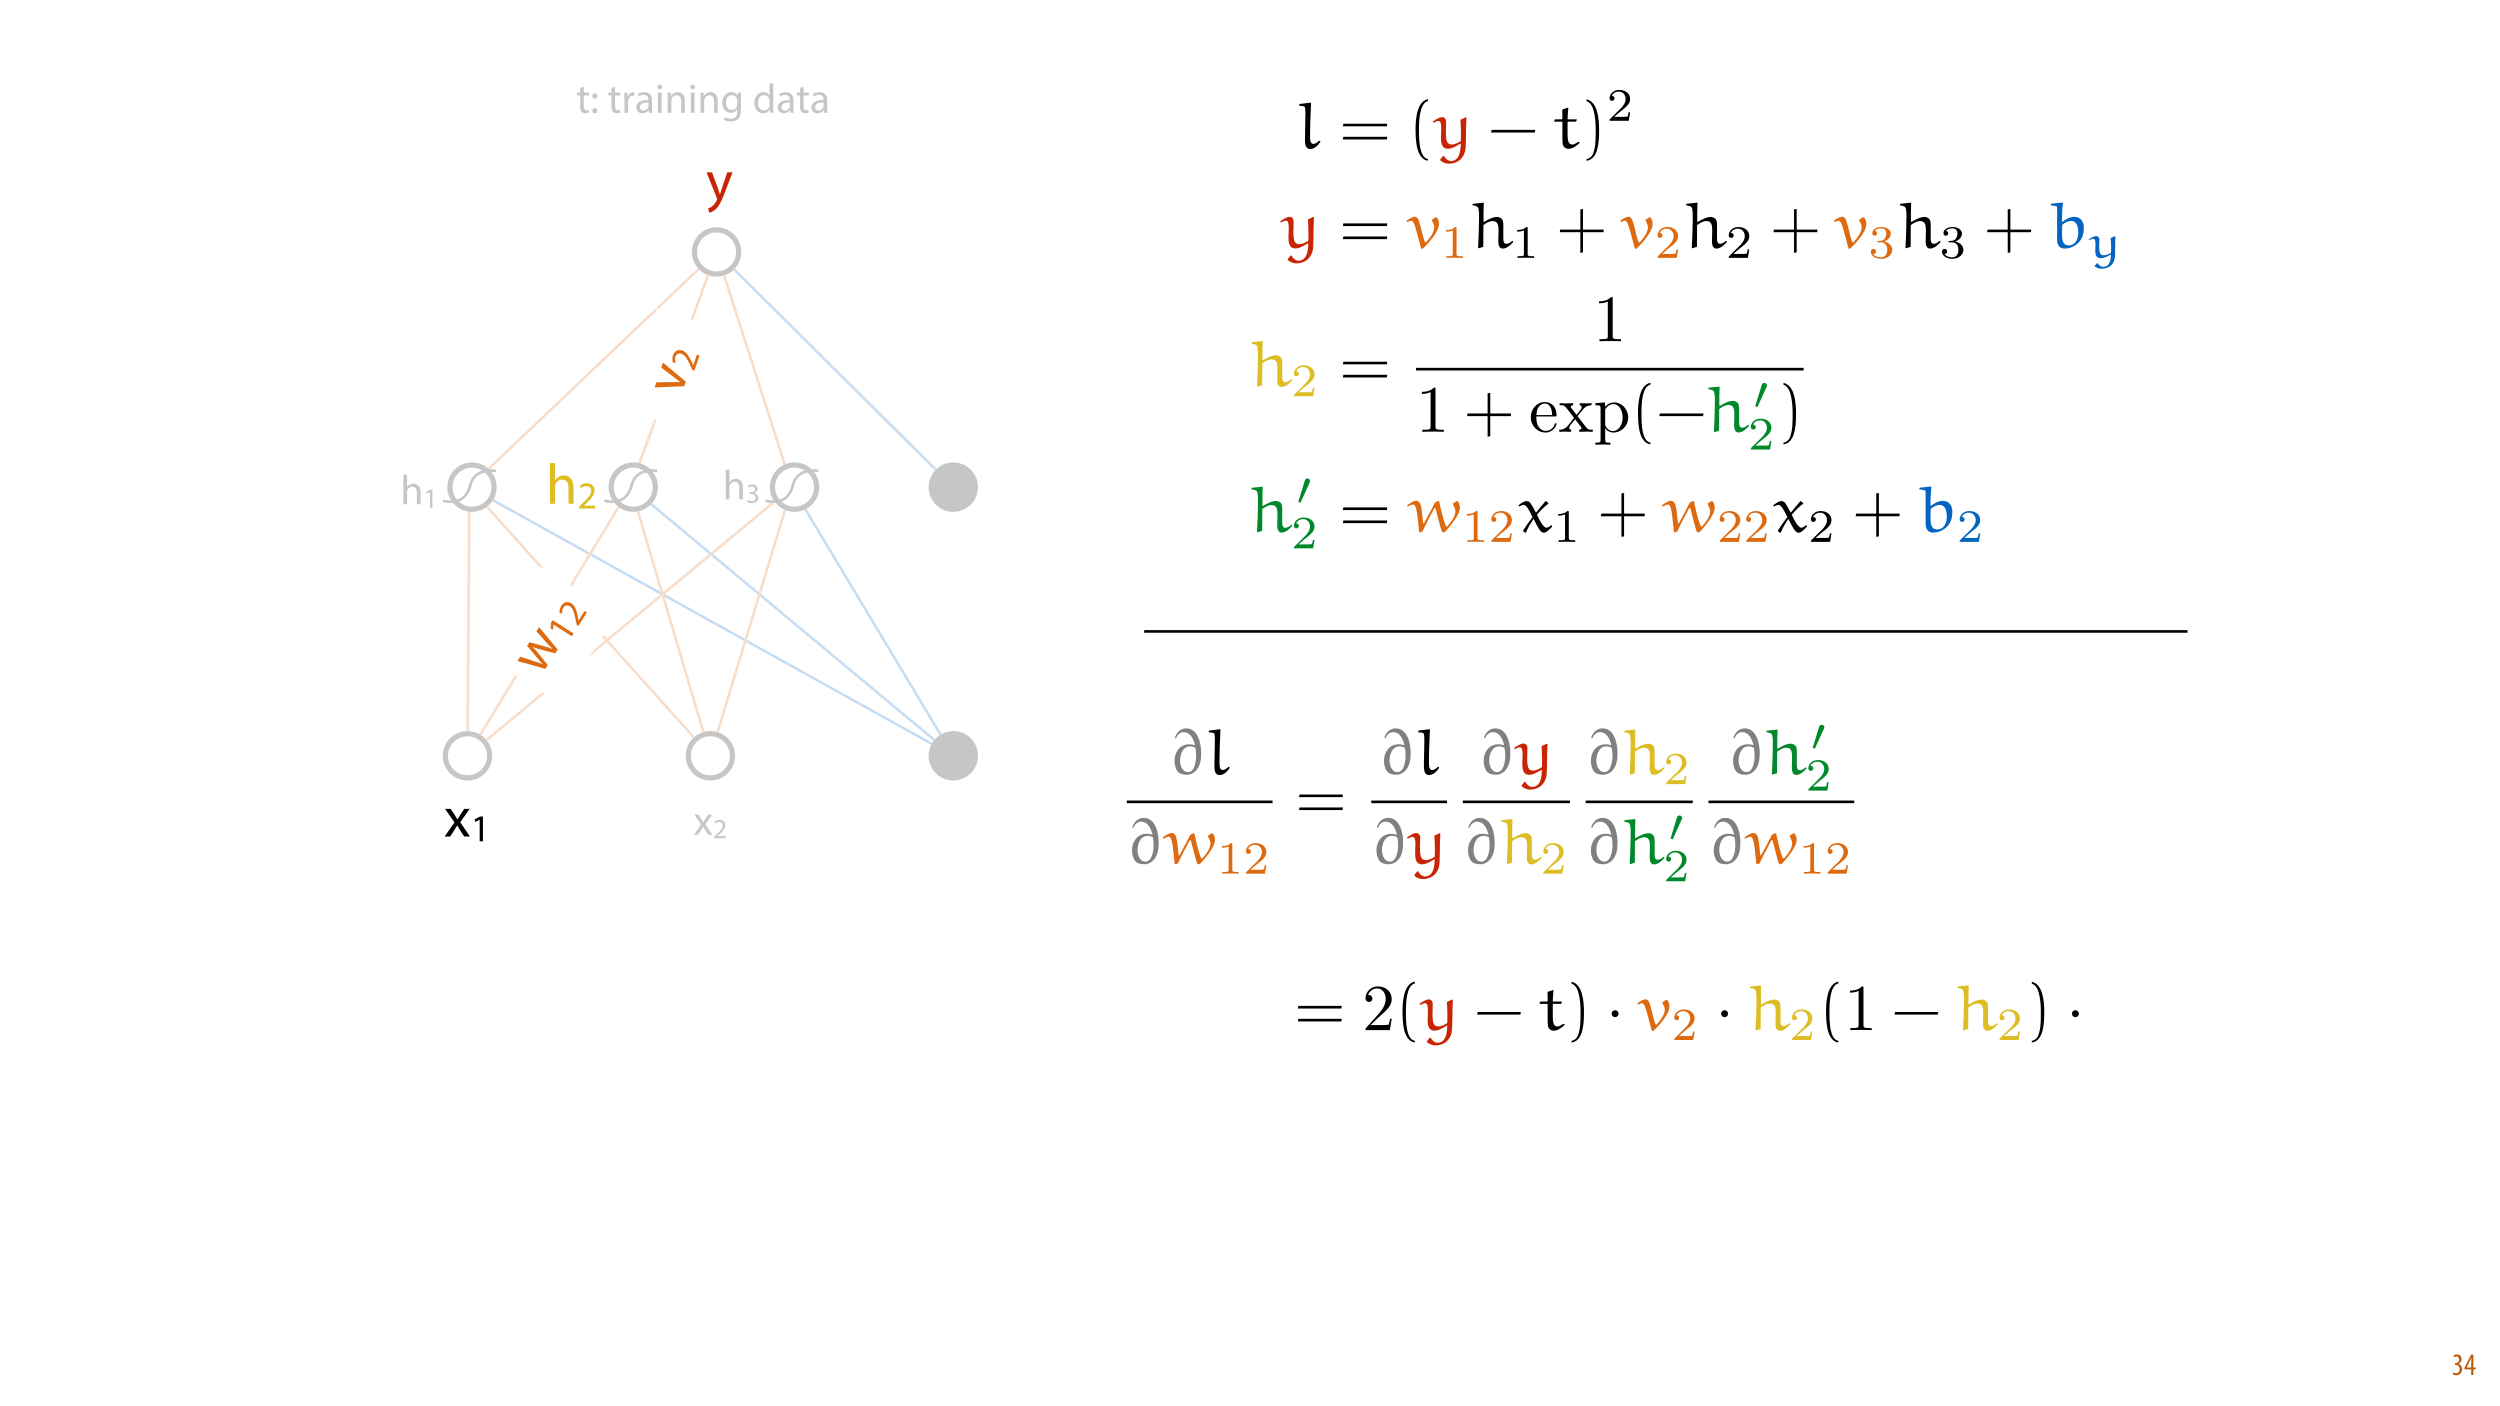 <?xml version="1.0" encoding="UTF-8"?>
<svg xmlns="http://www.w3.org/2000/svg" xmlns:xlink="http://www.w3.org/1999/xlink" width="1920pt" height="1080pt" viewBox="0 0 1920 1080" version="1.1">
<defs>
<g>
<symbol overflow="visible" id="glyph0-0">
<path style="stroke:none;" d="M 0 0 L 12 0 L 12 -16.797 L 0 -16.797 Z M 6 -9.484 L 1.922 -15.594 L 10.078 -15.594 Z M 6.719 -8.406 L 10.797 -14.516 L 10.797 -2.281 Z M 1.922 -1.203 L 6 -7.312 L 10.078 -1.203 Z M 1.203 -14.516 L 5.281 -8.406 L 1.203 -2.281 Z M 1.203 -14.516 "/>
</symbol>
<symbol overflow="visible" id="glyph0-1">
<path style="stroke:none;" d="M 0.672 -0.531 C 1.297 -0.094 2.406 0.188 3.406 0.188 C 6.234 0.188 7.875 -1.875 7.875 -4.422 C 7.875 -6.859 6.531 -8.109 5.141 -8.5 L 5.141 -8.547 C 6.641 -9.266 7.469 -10.625 7.469 -12.188 C 7.469 -14.203 6.219 -15.797 4.016 -15.797 C 2.828 -15.797 1.781 -15.359 1.203 -14.906 L 1.609 -13.516 C 2.109 -13.875 2.781 -14.25 3.547 -14.25 C 4.781 -14.25 5.609 -13.422 5.609 -11.859 C 5.609 -9.938 3.906 -9.094 2.812 -9.078 L 2.453 -9.078 L 2.453 -7.688 L 2.875 -7.688 C 4.75 -7.688 6.031 -6.5 6.031 -4.469 C 6.031 -2.516 4.938 -1.344 3.344 -1.344 C 2.406 -1.344 1.562 -1.703 1.078 -1.984 Z M 0.672 -0.531 "/>
</symbol>
<symbol overflow="visible" id="glyph0-2">
<path style="stroke:none;" d="M 7.297 0 L 7.297 -4.297 L 9 -4.297 L 9 -5.812 L 7.297 -5.812 L 7.297 -15.594 L 5.5 -15.594 L 0.438 -5.547 L 0.438 -4.297 L 5.609 -4.297 L 5.609 0 Z M 2.188 -5.812 L 2.188 -5.859 L 4.344 -10.344 C 4.797 -11.297 5.141 -12.047 5.656 -13.297 L 5.766 -13.297 C 5.688 -12.266 5.609 -11.297 5.609 -10.219 L 5.609 -5.812 Z M 2.188 -5.812 "/>
</symbol>
<symbol overflow="visible" id="glyph1-0">
<path style="stroke:none;" d="M 0 0 L 16 0 L 16 -22.406 L 0 -22.406 Z M 8 -12.641 L 2.562 -20.797 L 13.438 -20.797 Z M 8.953 -11.203 L 14.406 -19.359 L 14.406 -3.047 Z M 2.562 -1.594 L 8 -9.766 L 13.438 -1.594 Z M 1.594 -19.359 L 7.047 -11.203 L 1.594 -3.047 Z M 1.594 -19.359 "/>
</symbol>
<symbol overflow="visible" id="glyph1-1">
<path style="stroke:none;" d="M 0.516 -15.484 L 5.766 -7.906 L 0.25 0 L 3.359 0 L 5.594 -3.484 C 6.172 -4.422 6.719 -5.25 7.234 -6.172 L 7.297 -6.172 C 7.844 -5.25 8.359 -4.391 8.953 -3.484 L 11.234 0 L 14.438 0 L 8.984 -8 L 14.266 -15.484 L 11.234 -15.484 L 9.062 -12.188 C 8.547 -11.359 8.031 -10.562 7.516 -9.625 L 7.422 -9.625 C 6.906 -10.5 6.438 -11.297 5.859 -12.156 L 3.641 -15.484 Z M 0.516 -15.484 "/>
</symbol>
<symbol overflow="visible" id="glyph1-2">
<path style="stroke:none;" d="M 2.344 0 L 5.156 0 L 5.156 -9.344 C 5.156 -9.891 5.188 -10.297 5.344 -10.688 C 5.859 -12.219 7.297 -13.5 9.125 -13.5 C 11.781 -13.5 12.703 -11.391 12.703 -8.891 L 12.703 0 L 15.516 0 L 15.516 -9.219 C 15.516 -14.562 12.188 -15.844 10.109 -15.844 C 9.062 -15.844 8.062 -15.516 7.234 -15.047 C 6.375 -14.562 5.656 -13.859 5.219 -13.062 L 5.156 -13.062 L 5.156 -22.719 L 2.344 -22.719 Z M 2.344 0 "/>
</symbol>
<symbol overflow="visible" id="glyph1-3">
<path style="stroke:none;" d="M 2.969 -19.203 L 2.969 -15.484 L 0.578 -15.484 L 0.578 -13.344 L 2.969 -13.344 L 2.969 -4.891 C 2.969 -3.078 3.266 -1.703 4.062 -0.859 C 4.734 -0.094 5.797 0.312 7.109 0.312 C 8.188 0.312 9.062 0.156 9.594 -0.062 L 9.469 -2.172 C 9.125 -2.078 8.578 -1.984 7.844 -1.984 C 6.266 -1.984 5.734 -3.078 5.734 -4.984 L 5.734 -13.344 L 9.766 -13.344 L 9.766 -15.484 L 5.734 -15.484 L 5.734 -19.938 Z M 2.969 -19.203 "/>
</symbol>
<symbol overflow="visible" id="glyph1-4">
<path style="stroke:none;" d="M 3.547 -10.938 C 4.734 -10.938 5.469 -11.812 5.469 -12.922 C 5.438 -14.109 4.703 -14.938 3.578 -14.938 C 2.469 -14.938 1.656 -14.109 1.656 -12.922 C 1.656 -11.812 2.438 -10.938 3.547 -10.938 Z M 3.547 0.359 C 4.734 0.359 5.469 -0.516 5.469 -1.625 C 5.438 -2.812 4.703 -3.641 3.578 -3.641 C 2.469 -3.641 1.656 -2.812 1.656 -1.625 C 1.656 -0.516 2.438 0.359 3.547 0.359 Z M 3.547 0.359 "/>
</symbol>
<symbol overflow="visible" id="glyph1-5">
<path style="stroke:none;" d=""/>
</symbol>
<symbol overflow="visible" id="glyph1-6">
<path style="stroke:none;" d="M 2.344 0 L 5.125 0 L 5.125 -8.25 C 5.125 -8.734 5.188 -9.188 5.25 -9.562 C 5.625 -11.688 7.047 -13.188 9.031 -13.188 C 9.406 -13.188 9.703 -13.156 9.984 -13.094 L 9.984 -15.75 C 9.734 -15.812 9.5 -15.844 9.188 -15.844 C 7.297 -15.844 5.594 -14.531 4.891 -12.453 L 4.766 -12.453 L 4.672 -15.484 L 2.203 -15.484 C 2.297 -14.047 2.344 -12.484 2.344 -10.656 Z M 2.344 0 "/>
</symbol>
<symbol overflow="visible" id="glyph1-7">
<path style="stroke:none;" d="M 13.469 0 C 13.281 -1.062 13.219 -2.375 13.219 -3.719 L 13.219 -9.5 C 13.219 -12.609 12.062 -15.844 7.328 -15.844 C 5.375 -15.844 3.516 -15.297 2.234 -14.469 L 2.875 -12.609 C 3.969 -13.312 5.469 -13.766 6.906 -13.766 C 10.078 -13.766 10.438 -11.453 10.438 -10.172 L 10.438 -9.859 C 4.453 -9.891 1.125 -7.844 1.125 -4.094 C 1.125 -1.859 2.719 0.359 5.859 0.359 C 8.062 0.359 9.734 -0.734 10.594 -1.953 L 10.688 -1.953 L 10.906 0 Z M 10.5 -5.219 C 10.5 -4.922 10.438 -4.609 10.344 -4.312 C 9.891 -3.016 8.609 -1.734 6.594 -1.734 C 5.156 -1.734 3.938 -2.594 3.938 -4.422 C 3.938 -7.422 7.422 -7.969 10.5 -7.906 Z M 10.5 -5.219 "/>
</symbol>
<symbol overflow="visible" id="glyph1-8">
<path style="stroke:none;" d="M 5.156 0 L 5.156 -15.484 L 2.344 -15.484 L 2.344 0 Z M 3.75 -21.594 C 2.719 -21.594 1.984 -20.828 1.984 -19.844 C 1.984 -18.875 2.688 -18.109 3.688 -18.109 C 4.797 -18.109 5.5 -18.875 5.469 -19.844 C 5.469 -20.828 4.797 -21.594 3.75 -21.594 Z M 3.75 -21.594 "/>
</symbol>
<symbol overflow="visible" id="glyph1-9">
<path style="stroke:none;" d="M 2.344 0 L 5.156 0 L 5.156 -9.312 C 5.156 -9.797 5.219 -10.266 5.344 -10.625 C 5.828 -12.188 7.266 -13.5 9.125 -13.5 C 11.781 -13.5 12.703 -11.422 12.703 -8.922 L 12.703 0 L 15.516 0 L 15.516 -9.25 C 15.516 -14.562 12.188 -15.844 10.047 -15.844 C 7.484 -15.844 5.703 -14.406 4.922 -12.922 L 4.859 -12.922 L 4.703 -15.484 L 2.203 -15.484 C 2.297 -14.203 2.344 -12.891 2.344 -11.297 Z M 2.344 0 "/>
</symbol>
<symbol overflow="visible" id="glyph1-10">
<path style="stroke:none;" d="M 13.219 -15.484 L 13.094 -13.156 L 13.031 -13.156 C 12.359 -14.438 10.875 -15.844 8.188 -15.844 C 4.641 -15.844 1.219 -12.859 1.219 -7.609 C 1.219 -3.328 3.969 -0.062 7.812 -0.062 C 10.203 -0.062 11.875 -1.219 12.734 -2.656 L 12.797 -2.656 L 12.797 -0.922 C 12.797 2.969 10.688 4.484 7.812 4.484 C 5.891 4.484 4.281 3.906 3.266 3.266 L 2.562 5.406 C 3.812 6.234 5.859 6.688 7.719 6.688 C 9.656 6.688 11.844 6.234 13.344 4.828 C 14.844 3.484 15.547 1.312 15.547 -2.234 L 15.547 -11.234 C 15.547 -13.125 15.609 -14.375 15.688 -15.484 Z M 12.766 -6.594 C 12.766 -6.109 12.703 -5.562 12.547 -5.094 C 11.938 -3.297 10.375 -2.203 8.641 -2.203 C 5.594 -2.203 4.062 -4.734 4.062 -7.781 C 4.062 -11.359 5.984 -13.625 8.672 -13.625 C 10.719 -13.625 12.094 -12.281 12.609 -10.656 C 12.734 -10.266 12.766 -9.859 12.766 -9.375 Z M 12.766 -6.594 "/>
</symbol>
<symbol overflow="visible" id="glyph1-11">
<path style="stroke:none;" d="M 12.891 -22.719 L 12.891 -13.469 L 12.828 -13.469 C 12.125 -14.719 10.531 -15.844 8.156 -15.844 C 4.391 -15.844 1.188 -12.672 1.219 -7.516 C 1.219 -2.812 4.094 0.359 7.844 0.359 C 10.375 0.359 12.25 -0.953 13.125 -2.688 L 13.188 -2.688 L 13.312 0 L 15.844 0 C 15.75 -1.062 15.719 -2.625 15.719 -4 L 15.719 -22.719 Z M 12.891 -6.5 C 12.891 -6.047 12.859 -5.656 12.766 -5.281 C 12.25 -3.172 10.531 -1.922 8.641 -1.922 C 5.594 -1.922 4.062 -4.516 4.062 -7.641 C 4.062 -11.078 5.797 -13.625 8.703 -13.625 C 10.812 -13.625 12.359 -12.156 12.766 -10.375 C 12.859 -10.016 12.891 -9.531 12.891 -9.188 Z M 12.891 -6.5 "/>
</symbol>
<symbol overflow="visible" id="glyph2-0">
<path style="stroke:none;" d="M 0 0 L 10.672 0 L 10.672 -14.938 L 0 -14.938 Z M 5.328 -8.422 L 1.703 -13.859 L 8.953 -13.859 Z M 5.969 -7.469 L 9.594 -12.906 L 9.594 -2.031 Z M 1.703 -1.062 L 5.328 -6.5 L 8.953 -1.062 Z M 1.062 -12.906 L 4.688 -7.469 L 1.062 -2.031 Z M 1.062 -12.906 "/>
</symbol>
<symbol overflow="visible" id="glyph2-1">
<path style="stroke:none;" d="M 9.812 0 L 9.812 -1.562 L 3.578 -1.562 L 3.578 -1.594 L 4.688 -2.625 C 7.609 -5.438 9.469 -7.5 9.469 -10.062 C 9.469 -12.047 8.219 -14.094 5.219 -14.094 C 3.625 -14.094 2.266 -13.5 1.297 -12.688 L 1.891 -11.375 C 2.531 -11.906 3.578 -12.547 4.844 -12.547 C 6.906 -12.547 7.594 -11.234 7.594 -9.828 C 7.578 -7.734 5.969 -5.953 2.438 -2.578 L 0.953 -1.156 L 0.953 0 Z M 9.812 0 "/>
</symbol>
<symbol overflow="visible" id="glyph2-2">
<path style="stroke:none;" d="M 5.031 0 L 6.844 0 L 6.844 -13.859 L 5.25 -13.859 L 2.219 -12.25 L 2.578 -10.812 L 4.984 -12.109 L 5.031 -12.109 Z M 5.031 0 "/>
</symbol>
<symbol overflow="visible" id="glyph2-3">
<path style="stroke:none;" d="M 0.891 -0.703 C 1.578 -0.25 2.938 0.234 4.5 0.234 C 7.828 0.234 9.562 -1.703 9.562 -3.922 C 9.562 -5.859 8.172 -7.141 6.469 -7.484 L 6.469 -7.531 C 8.172 -8.141 9.016 -9.359 9.016 -10.797 C 9.016 -12.484 7.781 -14.094 5.062 -14.094 C 3.562 -14.094 2.156 -13.562 1.422 -13.031 L 1.922 -11.672 C 2.516 -12.094 3.578 -12.578 4.688 -12.578 C 6.422 -12.578 7.125 -11.609 7.125 -10.5 C 7.125 -8.844 5.391 -8.141 4.031 -8.141 L 2.984 -8.141 L 2.984 -6.734 L 4.031 -6.734 C 5.844 -6.734 7.594 -5.906 7.609 -3.969 C 7.641 -2.812 6.891 -1.281 4.484 -1.281 C 3.172 -1.281 1.938 -1.812 1.406 -2.156 Z M 0.891 -0.703 "/>
</symbol>
<symbol overflow="visible" id="glyph3-0">
<path style="stroke:none;" d="M 0 0 L 6.922 -20.875 L -22.312 -30.562 L -29.234 -9.688 Z M -13.031 -15.906 L -26.031 -12.344 L -21.328 -26.547 Z M -10.75 -16.531 L -19.031 -27.172 L 2.266 -20.109 Z M -0.984 -4.031 L -9.266 -14.656 L 3.719 -18.234 Z M -24.578 -10.469 L -11.578 -14.047 L -3.281 -3.406 Z M -24.578 -10.469 "/>
</symbol>
<symbol overflow="visible" id="glyph3-1">
<path style="stroke:none;" d="M -20.031 -7.25 L 2.734 -8.234 L 3.891 -11.734 L -13.703 -26.375 L -14.969 -22.531 L -4.906 -14.844 C -3.297 -13.562 -1.812 -12.422 -0.297 -11.406 L -0.328 -11.297 C -2.141 -11.406 -4 -11.438 -6.062 -11.375 L -18.734 -11.172 Z M -20.031 -7.25 "/>
</symbol>
<symbol overflow="visible" id="glyph4-0">
<path style="stroke:none;" d="M 0 0 L 4.609 -13.906 L -14.875 -20.359 L -19.484 -6.453 Z M -8.672 -10.594 L -17.359 -8.219 L -14.219 -17.688 Z M -7.172 -11.031 L -12.688 -18.109 L 1.516 -13.406 Z M -0.656 -2.688 L -6.172 -9.766 L 2.484 -12.156 Z M -16.375 -6.969 L -7.719 -9.359 L -2.172 -2.266 Z M -16.375 -6.969 "/>
</symbol>
<symbol overflow="visible" id="glyph4-1">
<path style="stroke:none;" d="M 4.25 -12.797 L 2.219 -13.469 L -0.484 -5.344 L -0.547 -5.359 L -1.391 -7.266 C -3.812 -12.297 -5.703 -15.609 -9.047 -16.719 C -11.641 -17.578 -14.859 -16.812 -16.141 -12.922 C -16.844 -10.828 -16.641 -8.797 -16 -7.172 L -14 -7.406 C -14.438 -8.453 -14.828 -10.094 -14.281 -11.734 C -13.391 -14.438 -11.391 -14.766 -9.547 -14.156 C -6.812 -13.219 -5.188 -10.375 -2.312 -4.281 L -1.094 -1.75 L 0.406 -1.25 Z M 4.25 -12.797 "/>
</symbol>
<symbol overflow="visible" id="glyph5-0">
<path style="stroke:none;" d="M 0 0 L 22 0 L 22 -30.797 L 0 -30.797 Z M 11 -17.375 L 3.516 -28.594 L 18.484 -28.594 Z M 12.312 -15.406 L 19.797 -26.625 L 19.797 -4.188 Z M 3.516 -2.203 L 11 -13.422 L 18.484 -2.203 Z M 2.203 -26.625 L 9.688 -15.406 L 2.203 -4.188 Z M 2.203 -26.625 "/>
</symbol>
<symbol overflow="visible" id="glyph5-1">
<path style="stroke:none;" d="M 0.391 -21.297 L 8.266 -1.672 C 8.453 -1.188 8.531 -0.875 8.531 -0.656 C 8.531 -0.438 8.406 -0.125 8.234 0.266 C 7.344 2.25 6.031 3.734 4.969 4.578 C 3.828 5.547 2.547 6.156 1.578 6.469 L 2.547 9.719 C 3.516 9.547 5.406 8.891 7.297 7.219 C 9.938 4.922 11.844 1.188 14.609 -6.109 L 20.422 -21.297 L 16.328 -21.297 L 12.094 -8.797 C 11.578 -7.266 11.125 -5.625 10.734 -4.359 L 10.641 -4.359 C 10.297 -5.625 9.766 -7.297 9.281 -8.719 L 4.625 -21.297 Z M 0.391 -21.297 "/>
</symbol>
<symbol overflow="visible" id="glyph5-2">
<path style="stroke:none;" d="M 3.219 0 L 7.078 0 L 7.078 -12.844 C 7.078 -13.594 7.125 -14.172 7.344 -14.703 C 8.047 -16.812 10.031 -18.562 12.547 -18.562 C 16.188 -18.562 17.469 -15.656 17.469 -12.234 L 17.469 0 L 21.344 0 L 21.344 -12.672 C 21.344 -20.016 16.766 -21.781 13.906 -21.781 C 12.453 -21.781 11.094 -21.344 9.938 -20.688 C 8.75 -20.016 7.781 -19.047 7.172 -17.953 L 7.078 -17.953 L 7.078 -31.234 L 3.219 -31.234 Z M 3.219 0 "/>
</symbol>
<symbol overflow="visible" id="glyph5-3">
<path style="stroke:none;" d="M 0.703 -21.297 L 7.922 -10.875 L 0.359 0 L 4.625 0 L 7.703 -4.797 C 8.484 -6.078 9.234 -7.219 9.938 -8.484 L 10.031 -8.484 C 10.781 -7.219 11.484 -6.031 12.312 -4.797 L 15.438 0 L 19.844 0 L 12.359 -11 L 19.625 -21.297 L 15.438 -21.297 L 12.453 -16.766 C 11.75 -15.625 11.047 -14.516 10.344 -13.25 L 10.203 -13.25 C 9.5 -14.438 8.844 -15.531 8.047 -16.719 L 5.016 -21.297 Z M 0.703 -21.297 "/>
</symbol>
<symbol overflow="visible" id="glyph6-0">
<path style="stroke:none;" d="M 0 0 L 14.656 0 L 14.656 -20.531 L 0 -20.531 Z M 7.328 -11.578 L 2.344 -19.062 L 12.312 -19.062 Z M 8.219 -10.266 L 13.203 -17.75 L 13.203 -2.781 Z M 2.344 -1.469 L 7.328 -8.938 L 12.312 -1.469 Z M 1.469 -17.75 L 6.453 -10.266 L 1.469 -2.781 Z M 1.469 -17.75 "/>
</symbol>
<symbol overflow="visible" id="glyph6-1">
<path style="stroke:none;" d="M 13.484 0 L 13.484 -2.141 L 4.922 -2.141 L 4.922 -2.203 L 6.453 -3.609 C 10.469 -7.484 13.016 -10.328 13.016 -13.844 C 13.016 -16.578 11.297 -19.391 7.188 -19.391 C 4.984 -19.391 3.109 -18.562 1.781 -17.453 L 2.609 -15.625 C 3.484 -16.359 4.922 -17.25 6.656 -17.25 C 9.5 -17.25 10.438 -15.453 10.438 -13.516 C 10.406 -10.641 8.219 -8.188 3.344 -3.547 L 1.312 -1.578 L 1.312 0 Z M 13.484 0 "/>
</symbol>
<symbol overflow="visible" id="glyph6-2">
<path style="stroke:none;" d="M 6.922 0 L 9.422 0 L 9.422 -19.062 L 7.219 -19.062 L 3.047 -16.828 L 3.547 -14.875 L 6.859 -16.656 L 6.922 -16.656 Z M 6.922 0 "/>
</symbol>
<symbol overflow="visible" id="glyph7-0">
<path style="stroke:none;" d="M 0 0 L 11.828 -18.547 L -14.141 -35.109 L -25.969 -16.562 Z M -8.734 -18.625 L -22.219 -18.344 L -14.172 -30.953 Z M -6.359 -18.656 L -11.812 -31 L 7.109 -18.938 Z M 0.031 -4.156 L -5.391 -16.5 L 8.078 -16.766 Z M -21.266 -16.172 L -7.781 -16.453 L -2.344 -4.109 Z M -21.266 -16.172 "/>
</symbol>
<symbol overflow="visible" id="glyph7-1">
<path style="stroke:none;" d="M -17.531 -12.125 L 3.875 -6.094 L 5.766 -9.047 L -0.906 -17.391 C -2.422 -19.25 -3.938 -21 -5.812 -22.797 L -5.766 -22.859 C -3.375 -21.969 -1.25 -21.375 1.156 -20.703 L 11.484 -18 L 13.375 -20.953 L -0.891 -38.188 L -2.953 -34.969 L 4.438 -26.656 C 6.156 -24.719 7.734 -23.031 9.375 -21.578 L 9.297 -21.453 C 7.219 -22.219 5 -22.906 2.438 -23.594 L -8.328 -26.547 L -10.078 -23.812 L -2.766 -15.031 C -1.234 -13.203 0.312 -11.391 1.859 -9.812 L 1.797 -9.703 C -0.266 -10.547 -2.422 -11.266 -4.766 -12 L -15.406 -15.453 Z M -17.531 -12.125 "/>
</symbol>
<symbol overflow="visible" id="glyph8-0">
<path style="stroke:none;" d="M 0 0 L 7.875 -12.359 L -9.438 -23.406 L -17.312 -11.047 Z M -5.828 -12.391 L -14.812 -12.219 L -9.453 -20.625 Z M -4.234 -12.438 L -7.875 -20.672 L 4.75 -12.625 Z M 0.031 -2.766 L -3.594 -10.984 L 5.391 -11.172 Z M -14.172 -10.781 L -5.188 -10.953 L -1.547 -2.734 Z M -14.172 -10.781 "/>
</symbol>
<symbol overflow="visible" id="glyph8-1">
<path style="stroke:none;" d="M 3.719 -5.828 L 5.062 -7.938 L -11.016 -18.188 L -12.203 -16.344 L -12.547 -11.609 L -10.641 -10.984 L -10.359 -14.734 L -10.328 -14.781 Z M 3.719 -5.828 "/>
</symbol>
<symbol overflow="visible" id="glyph8-2">
<path style="stroke:none;" d="M 7.25 -11.375 L 5.438 -12.531 L 0.828 -5.312 L 0.781 -5.344 L 0.422 -7.375 C -0.688 -12.859 -1.703 -16.516 -4.672 -18.406 C -6.984 -19.891 -10.266 -19.953 -12.484 -16.484 C -13.656 -14.625 -13.984 -12.609 -13.766 -10.891 L -11.766 -10.609 C -11.922 -11.734 -11.906 -13.438 -10.969 -14.891 C -9.438 -17.297 -7.422 -17.109 -5.781 -16.062 C -3.375 -14.484 -2.484 -11.328 -1.188 -4.719 L -0.625 -1.953 L 0.703 -1.109 Z M 7.25 -11.375 "/>
</symbol>
<symbol overflow="visible" id="glyph9-0">
<path style="stroke:none;" d=""/>
</symbol>
<symbol overflow="visible" id="glyph9-1">
<path style="stroke:none;" d="M 5.094 -27.641 C 6.156 -30.062 7.875 -32.375 11.094 -32.375 C 15.781 -32.375 18.406 -27.641 19.672 -22.594 L 19.469 -22.391 C 17.656 -22.906 16.5 -23.047 15.438 -23.047 C 7.719 -23.047 3.984 -16.75 3.984 -10.234 C 3.984 -7.875 4.641 -4.281 6.359 -2.219 C 8.125 -0.094 10.797 0.359 13.719 0.359 C 15.844 0.359 17.906 -0.562 19.562 -1.969 C 23.703 -5.453 24.469 -11.141 24.469 -16.234 C 24.469 -24.203 21.781 -35.25 12.969 -35.25 C 8.422 -35.25 5.594 -32.125 4.188 -28 Z M 19.312 -6.297 C 18.562 -4.031 17.047 -1.672 14.375 -1.672 C 9.375 -1.672 8.219 -7.922 8.219 -10.344 C 8.219 -14.922 10.094 -21.438 15.984 -21.438 C 17.344 -21.438 18.719 -20.984 19.969 -20.422 C 20.375 -18.453 20.578 -16.438 20.578 -14.422 C 20.578 -11.703 20.219 -8.875 19.312 -6.297 Z M 19.312 -6.297 "/>
</symbol>
<symbol overflow="visible" id="glyph9-2">
<path style="stroke:none;" d="M 17.047 -5.656 C 15.781 -4.547 14.375 -3.281 12.703 -3.281 C 9.688 -3.484 10.297 -8.062 10.297 -13.062 C 10.297 -20.125 10.797 -27.188 11 -34.25 L 10.688 -34.594 L 2.375 -33.594 L 2.062 -33.344 L 2.062 -32.172 C 3.688 -32.078 6.109 -32.234 6.453 -30.672 C 6.703 -29.453 6.703 -27.281 6.703 -25.625 L 6.359 -6.562 C 6.359 -0.75 7.922 0.562 10.484 0.562 C 13.812 0.562 16.438 -2.375 18.156 -5.047 L 17.609 -5.656 Z M 17.047 -5.656 "/>
</symbol>
<symbol overflow="visible" id="glyph9-3">
<path style="stroke:none;" d="M 34.047 -20.984 C 34.953 -19.422 35.969 -17.406 35.969 -15.734 C 35.969 -11.656 32.781 -7.812 30.219 -4.594 C 30.062 -4.391 29.656 -4.078 29.453 -4.078 C 29.047 -4.078 28.703 -4.484 28.547 -4.844 C 26.328 -10.797 24.969 -17.047 23.656 -23.406 L 23.047 -23.547 L 20.422 -22.25 C 17.797 -16.891 14.922 -11.656 12.047 -6.453 L 11.5 -6.562 C 11 -10.641 10.797 -14.781 10.031 -18.812 C 9.641 -20.875 8.828 -23.656 6.109 -23.656 C 4.031 -23.656 1.312 -21.641 -0.656 -20.219 L -0.203 -19.219 C 1.156 -19.922 2.828 -20.781 3.984 -20.781 C 4.484 -20.781 6.203 -20.828 7.266 -11.203 L 8.469 0.094 L 8.828 0.406 L 10.938 -0.25 C 13.719 -6.25 17.156 -12.703 19.969 -17.906 C 20.031 -18.062 20.328 -18.156 20.531 -18.156 C 20.781 -18.156 20.875 -17.859 20.984 -17.656 C 22.438 -11.906 24.719 -3.078 25.578 -0.656 C 25.719 -0.203 26.328 0.406 26.891 0.406 C 27.531 0.406 28.141 -0.156 28.656 -0.656 C 31.578 -3.828 34.344 -7.156 36.625 -10.891 C 38.031 -13.266 39.438 -15.844 39.438 -18.609 C 39.438 -19.828 38.531 -23.453 37.266 -23.453 C 37.125 -23.453 37.016 -23.453 36.969 -23.406 L 34.094 -21.641 C 34 -21.594 34 -21.438 34 -21.281 C 34 -21.188 34 -21.078 34.047 -20.984 Z M 34.047 -20.984 "/>
</symbol>
<symbol overflow="visible" id="glyph9-4">
<path style="stroke:none;" d="M 4.891 9.172 C 6.25 10.594 8.922 11.75 11.297 11.75 C 16.688 11.75 21.891 9.031 23.703 2.469 C 24.812 -2.312 24.062 -13.016 24.766 -23.297 L 24.156 -23.5 L 20.172 -21.594 C 20.422 -18.109 20.578 -14.469 20.578 -10.844 C 20.578 -9.031 20.531 -7.219 20.484 -5.453 C 18.609 -4.344 16.141 -2.828 13.719 -2.828 C 12.516 -2.828 11.297 -3.172 10.547 -4.141 C 9.734 -5.188 9.281 -6.703 9.125 -11.406 C 9.125 -14.328 9.328 -17.25 9.328 -20.078 C 9.328 -21.938 8.328 -23.609 6.156 -23.609 C 3.828 -23.609 -0.156 -20.734 -0.859 -20.219 L -0.297 -19.266 C 0.859 -19.875 2.422 -20.672 3.281 -20.672 C 5.344 -20.672 5.594 -18.453 5.594 -14.828 C 5.594 -12.312 5.391 -10.188 5.391 -7.922 C 5.391 -4.547 5.75 0.406 10.641 0.406 C 13.875 0.406 17.297 -1.719 20.125 -3.484 L 20.422 -3.234 C 20.375 -1.609 20.328 0.047 20.031 1.719 C 19.516 4.594 18.312 9.688 12.906 9.688 C 10.641 9.688 8.719 7.719 7.672 5.797 L 7.016 5.797 L 4.797 8.625 Z M 4.891 9.172 "/>
</symbol>
<symbol overflow="visible" id="glyph9-5">
<path style="stroke:none;" d="M 6.953 -29.359 C 7.062 -28.047 7.062 -24.812 7.062 -22.25 L 6.766 -21.938 L 1.516 -21.938 L 1.203 -21.641 L 0.859 -20.422 L 1.109 -20.172 L 6.766 -20.172 L 7.062 -19.828 L 7.062 -10.234 C 7.062 -3.438 7.156 -2.469 8.219 -1.109 C 9.125 0.094 10.688 0.453 11.859 0.453 C 14.781 0.453 17.797 -1.812 20.125 -3.984 L 19.766 -4.734 L 19.172 -4.844 C 17.656 -3.891 15.844 -2.781 14.578 -2.781 C 11.406 -2.781 11 -6.766 11 -10.344 L 11 -19.875 L 11.297 -20.172 L 17.297 -20.172 L 17.609 -20.422 L 18 -21.734 L 17.75 -21.938 L 11.297 -21.938 L 11 -22.188 C 11.047 -25.125 11.297 -27.688 11.547 -30.562 L 11.203 -30.812 Z M 6.953 -29.359 "/>
</symbol>
<symbol overflow="visible" id="glyph9-6">
<path style="stroke:none;" d="M 31.469 -5.391 C 30.516 -4.484 28.906 -3.125 26.938 -3.125 C 24.266 -3.125 24.719 -7.312 24.719 -9.375 C 24.719 -10.641 24.719 -12 24.719 -13.109 C 24.719 -17.156 25.016 -20.672 23.5 -22.094 C 22.547 -23 20.984 -23.5 20.219 -23.5 C 16.547 -23.5 13.062 -21.484 10.094 -19.672 L 9.688 -20.078 C 9.688 -24.719 9.688 -29.703 9.891 -34 L 9.578 -34.344 L 1.609 -33.484 L 1.359 -33.281 L 1.359 -32.375 C 2.719 -32.078 4.797 -31.672 5.25 -31.062 C 6.562 -29.25 6.25 -25.266 6.25 -20.172 C 6.203 -13.516 5.906 -6.859 5.547 -0.203 L 5.844 0.297 L 9.484 -0.812 C 9.484 -6.25 9.578 -11.797 9.578 -17.344 C 11.547 -18.766 13.969 -20.375 16.75 -20.375 C 20.484 -20.375 21.078 -17.25 21.078 -13.422 C 21.078 -11.594 20.875 -7.219 20.875 -4.484 C 20.875 -2.016 21.844 0.5 24.203 0.5 C 27.234 0.5 29.906 -1.969 32.125 -4.344 L 32.125 -4.891 Z M 31.469 -5.391 "/>
</symbol>
<symbol overflow="visible" id="glyph9-7">
<path style="stroke:none;" d="M 20.781 -23.203 L 18.266 -21.438 C 18.156 -21.328 18.062 -21.188 18.062 -21.031 C 18.062 -20.938 18.062 -20.828 18.109 -20.781 C 18.969 -19.172 19.969 -17.344 19.969 -15.734 C 19.969 -12.156 17.094 -8.219 14.578 -5.25 C 14.172 -4.844 13.625 -4.141 13.359 -4.141 C 12.312 -4.141 10.688 -11.75 9.938 -14.781 C 8.531 -20.172 7.812 -23.656 5.25 -23.656 C 3.281 -23.656 0.75 -21.984 -1.062 -20.734 L -0.609 -19.516 C 0.562 -20.172 1.469 -20.578 2.578 -20.578 C 4.141 -20.578 5.344 -16.75 6.5 -12.453 L 9.984 0.562 L 11.203 0.562 C 11.453 0.406 12.156 -0.297 12.703 -0.859 C 15.688 -3.891 18.453 -7.062 20.734 -10.688 C 22.141 -12.969 23.5 -15.484 23.5 -18.266 C 23.5 -21.188 22.141 -23.297 21.188 -23.297 C 21.078 -23.297 20.938 -23.297 20.781 -23.203 Z M 20.781 -23.203 "/>
</symbol>
<symbol overflow="visible" id="glyph10-0">
<path style="stroke:none;" d=""/>
</symbol>
<symbol overflow="visible" id="glyph10-1">
<path style="stroke:none;" d="M 11.828 -22.453 C 11.828 -23.406 11.766 -23.453 10.766 -23.453 C 8.516 -21.219 5.297 -21.188 3.844 -21.188 L 3.844 -19.922 C 4.703 -19.922 7.031 -19.922 8.969 -20.906 L 8.969 -2.891 C 8.969 -1.734 8.969 -1.266 5.438 -1.266 L 4.094 -1.266 L 4.094 0 C 4.734 -0.031 9.078 -0.141 10.375 -0.141 C 11.469 -0.141 15.922 -0.031 16.703 0 L 16.703 -1.266 L 15.359 -1.266 C 11.828 -1.266 11.828 -1.734 11.828 -2.891 Z M 11.828 -22.453 "/>
</symbol>
<symbol overflow="visible" id="glyph10-2">
<path style="stroke:none;" d="M 17.828 -6.422 L 16.625 -6.422 C 16.531 -5.656 16.172 -3.562 15.719 -3.219 C 15.438 -3 12.719 -3 12.219 -3 L 5.719 -3 C 9.422 -6.281 10.672 -7.281 12.781 -8.938 C 15.391 -11.016 17.828 -13.203 17.828 -16.562 C 17.828 -20.828 14.094 -23.453 9.562 -23.453 C 5.188 -23.453 2.219 -20.375 2.219 -17.125 C 2.219 -15.328 3.75 -15.156 4.094 -15.156 C 4.938 -15.156 5.969 -15.75 5.969 -17.016 C 5.969 -17.656 5.719 -18.891 3.891 -18.891 C 4.984 -21.406 7.375 -22.172 9.047 -22.172 C 12.578 -22.172 14.406 -19.422 14.406 -16.562 C 14.406 -13.484 12.219 -11.047 11.094 -9.781 L 2.578 -1.375 C 2.219 -1.062 2.219 -0.984 2.219 0 L 16.766 0 Z M 17.828 -6.422 "/>
</symbol>
<symbol overflow="visible" id="glyph11-0">
<path style="stroke:none;" d=""/>
</symbol>
<symbol overflow="visible" id="glyph11-1">
<path style="stroke:none;" d="M 36.109 -16.594 L 36.422 -18.609 L 3.078 -18.609 L 2.719 -16.594 Z M 36.109 -6.656 L 36.422 -8.672 L 3.078 -8.672 L 2.719 -6.656 Z M 36.109 -6.656 "/>
</symbol>
<symbol overflow="visible" id="glyph11-2">
<path style="stroke:none;" d="M 15.188 8.219 C 8.672 6.953 8.328 -5.297 8.328 -13.812 C 8.328 -21.438 8.781 -34.25 15.188 -35.859 L 15.188 -37.219 C 9.938 -36.312 7.672 -30.562 6.703 -25.719 C 5.953 -21.938 5.703 -18 5.703 -14.125 C 5.703 -10.031 5.906 -5.953 6.609 -1.922 C 7.469 2.875 9.891 8.984 15.188 9.438 Z M 15.188 8.219 "/>
</symbol>
<symbol overflow="visible" id="glyph11-3">
<path style="stroke:none;" d="M 35.516 -11.906 L 35.812 -13.922 L 2.672 -13.922 L 2.312 -11.906 Z M 35.516 -11.906 "/>
</symbol>
<symbol overflow="visible" id="glyph11-4">
<path style="stroke:none;" d="M 4.344 -35.766 C 8.422 -34.297 9.578 -29.562 10.344 -25.781 C 11.094 -21.891 11.297 -17.859 11.297 -13.922 C 11.297 -8.172 11.406 -2.016 9.578 3.375 C 8.578 6.406 6.656 7.719 4.344 8.328 L 4.344 9.531 C 13.359 8.375 13.922 -5.094 13.922 -13.719 C 13.922 -22.141 12.859 -35.359 4.344 -37.125 Z M 4.344 -35.766 "/>
</symbol>
<symbol overflow="visible" id="glyph12-0">
<path style="stroke:none;" d=""/>
</symbol>
<symbol overflow="visible" id="glyph12-1">
<path style="stroke:none;" d="M 6.406 -3.891 L 11.75 -9.078 C 19.625 -16.047 22.641 -18.766 22.641 -23.812 C 22.641 -29.562 18.109 -33.594 11.953 -33.594 C 6.25 -33.594 2.516 -28.953 2.516 -24.469 C 2.516 -21.641 5.047 -21.641 5.188 -21.641 C 6.047 -21.641 7.812 -22.25 7.812 -24.312 C 7.812 -25.625 6.906 -26.938 5.141 -26.938 C 4.734 -26.938 4.641 -26.938 4.484 -26.891 C 5.656 -30.156 8.375 -32.031 11.297 -32.031 C 15.891 -32.031 18.062 -27.938 18.062 -23.812 C 18.062 -19.766 15.531 -15.781 12.766 -12.656 L 3.078 -1.859 C 2.516 -1.312 2.516 -1.203 2.516 0 L 21.234 0 L 22.641 -8.781 L 21.391 -8.781 C 21.141 -7.266 20.781 -5.047 20.281 -4.281 C 19.922 -3.891 16.594 -3.891 15.484 -3.891 Z M 6.406 -3.891 "/>
</symbol>
<symbol overflow="visible" id="glyph12-2">
<path style="stroke:none;" d="M 14.828 -32.281 C 14.828 -33.484 14.828 -33.594 13.672 -33.594 C 10.547 -30.359 6.109 -30.359 4.484 -30.359 L 4.484 -28.797 C 5.5 -28.797 8.469 -28.797 11.094 -30.109 L 11.094 -3.984 C 11.094 -2.172 10.938 -1.562 6.406 -1.562 L 4.797 -1.562 L 4.797 0 C 6.562 -0.156 10.938 -0.156 12.969 -0.156 C 14.984 -0.156 19.375 -0.156 21.141 0 L 21.141 -1.562 L 19.516 -1.562 C 14.984 -1.562 14.828 -2.125 14.828 -3.984 Z M 14.828 -32.281 "/>
</symbol>
<symbol overflow="visible" id="glyph13-0">
<path style="stroke:none;" d=""/>
</symbol>
<symbol overflow="visible" id="glyph13-1">
<path style="stroke:none;" d="M 9.688 -12.609 C 9.688 -14.078 8.469 -15.281 7.016 -15.281 C 5.547 -15.281 4.344 -14.078 4.344 -12.609 C 4.344 -11.141 5.547 -9.938 7.016 -9.938 C 8.469 -9.938 9.688 -11.141 9.688 -12.609 Z M 9.688 -12.609 "/>
</symbol>
<symbol overflow="visible" id="glyph14-0">
<path style="stroke:none;" d=""/>
</symbol>
<symbol overflow="visible" id="glyph14-1">
<path style="stroke:none;" d="M 10.234 -16.672 C 10.516 -17.266 10.562 -17.547 10.562 -17.797 C 10.562 -18.891 9.562 -19.734 8.469 -19.734 C 7.141 -19.734 6.703 -18.641 6.531 -18.078 L 1.875 -2.797 C 1.844 -2.719 1.688 -2.266 1.688 -2.219 C 1.688 -1.797 2.797 -1.453 3.078 -1.453 C 3.312 -1.453 3.359 -1.516 3.609 -2.047 Z M 10.234 -16.672 "/>
</symbol>
<symbol overflow="visible" id="glyph15-0">
<path style="stroke:none;" d=""/>
</symbol>
<symbol overflow="visible" id="glyph15-1">
<path style="stroke:none;" d="M 17.25 -5.719 C 15.969 -4.594 14.547 -3.312 12.859 -3.312 C 9.797 -3.516 10.406 -8.172 10.406 -13.219 C 10.406 -20.359 10.922 -27.5 11.125 -34.656 L 10.812 -35 L 2.406 -33.984 L 2.094 -33.734 L 2.094 -32.562 C 3.719 -32.453 6.172 -32.609 6.531 -31.031 C 6.781 -29.797 6.781 -27.609 6.781 -25.922 L 6.438 -6.641 C 6.438 -0.766 8.016 0.562 10.609 0.562 C 13.984 0.562 16.641 -2.406 18.375 -5.109 L 17.812 -5.719 Z M 17.25 -5.719 "/>
</symbol>
<symbol overflow="visible" id="glyph15-2">
<path style="stroke:none;" d="M 4.953 9.281 C 6.328 10.719 9.031 11.891 11.438 11.891 C 16.891 11.891 22.141 9.141 23.984 2.5 C 25.109 -2.344 24.344 -13.172 25.062 -23.578 L 24.438 -23.781 L 20.406 -21.844 C 20.672 -18.312 20.828 -14.641 20.828 -10.969 C 20.828 -9.141 20.766 -7.297 20.719 -5.516 C 18.828 -4.391 16.328 -2.859 13.875 -2.859 C 12.656 -2.859 11.438 -3.219 10.672 -4.188 C 9.844 -5.25 9.391 -6.781 9.234 -11.531 C 9.234 -14.5 9.438 -17.453 9.438 -20.312 C 9.438 -22.203 8.422 -23.875 6.219 -23.875 C 3.875 -23.875 -0.156 -20.969 -0.875 -20.469 L -0.312 -19.5 C 0.875 -20.109 2.453 -20.922 3.312 -20.922 C 5.406 -20.922 5.672 -18.672 5.672 -15 C 5.672 -12.453 5.453 -10.312 5.453 -8.016 C 5.453 -4.594 5.812 0.406 10.766 0.406 C 14.031 0.406 17.5 -1.734 20.359 -3.516 L 20.672 -3.266 C 20.609 -1.641 20.562 0.047 20.266 1.734 C 19.75 4.641 18.531 9.797 13.062 9.797 C 10.766 9.797 8.828 7.812 7.75 5.875 L 7.094 5.875 L 4.844 8.719 Z M 4.953 9.281 "/>
</symbol>
<symbol overflow="visible" id="glyph15-3">
<path style="stroke:none;" d="M 7.047 -29.703 C 7.141 -28.375 7.141 -25.109 7.141 -22.5 L 6.844 -22.203 L 1.531 -22.203 L 1.219 -21.891 L 0.875 -20.672 L 1.125 -20.406 L 6.844 -20.406 L 7.141 -20.062 L 7.141 -10.359 C 7.141 -3.469 7.25 -2.5 8.312 -1.125 C 9.234 0.109 10.812 0.453 12 0.453 C 14.953 0.453 18.016 -1.844 20.359 -4.031 L 20 -4.797 L 19.391 -4.906 C 17.859 -3.922 16.031 -2.812 14.75 -2.812 C 11.531 -2.812 11.125 -6.844 11.125 -10.469 L 11.125 -20.109 L 11.438 -20.406 L 17.5 -20.406 L 17.812 -20.672 L 18.219 -22 L 17.969 -22.203 L 11.438 -22.203 L 11.125 -22.453 C 11.172 -25.406 11.438 -28.016 11.688 -30.922 L 11.328 -31.188 Z M 7.047 -29.703 "/>
</symbol>
<symbol overflow="visible" id="glyph15-4">
<path style="stroke:none;" d="M 21.031 -23.469 L 18.469 -21.688 C 18.375 -21.594 18.266 -21.438 18.266 -21.281 C 18.266 -21.172 18.266 -21.078 18.312 -21.031 C 19.188 -19.391 20.203 -17.562 20.203 -15.922 C 20.203 -12.297 17.297 -8.312 14.75 -5.312 C 14.344 -4.906 13.781 -4.188 13.516 -4.188 C 12.453 -4.188 10.812 -11.891 10.047 -14.953 C 8.625 -20.406 7.906 -23.938 5.312 -23.938 C 3.312 -23.938 0.766 -22.25 -1.078 -20.969 L -0.609 -19.75 C 0.562 -20.406 1.484 -20.828 2.609 -20.828 C 4.188 -20.828 5.406 -16.938 6.578 -12.609 L 10.109 0.562 L 11.328 0.562 C 11.578 0.406 12.297 -0.312 12.859 -0.875 C 15.875 -3.922 18.672 -7.141 20.969 -10.812 C 22.406 -13.109 23.781 -15.672 23.781 -18.469 C 23.781 -21.438 22.406 -23.578 21.438 -23.578 C 21.328 -23.578 21.172 -23.578 21.031 -23.469 Z M 21.031 -23.469 "/>
</symbol>
<symbol overflow="visible" id="glyph15-5">
<path style="stroke:none;" d="M 31.844 -5.453 C 30.875 -4.547 29.234 -3.156 27.25 -3.156 C 24.547 -3.156 25 -7.406 25 -9.484 C 25 -10.766 25 -12.141 25 -13.266 C 25 -17.344 25.312 -20.922 23.781 -22.359 C 22.812 -23.266 21.234 -23.781 20.469 -23.781 C 16.734 -23.781 13.219 -21.734 10.203 -19.906 L 9.797 -20.312 C 9.797 -25 9.797 -30.062 10 -34.391 L 9.703 -34.75 L 1.641 -33.891 L 1.375 -33.688 L 1.375 -32.766 C 2.75 -32.453 4.844 -32.047 5.312 -31.438 C 6.641 -29.594 6.328 -25.562 6.328 -20.406 C 6.281 -13.672 5.969 -6.938 5.609 -0.203 L 5.922 0.312 L 9.594 -0.812 C 9.594 -6.328 9.703 -11.938 9.703 -17.562 C 11.688 -18.984 14.141 -20.609 16.938 -20.609 C 20.719 -20.609 21.328 -17.453 21.328 -13.578 C 21.328 -11.734 21.125 -7.297 21.125 -4.547 C 21.125 -2.047 22.094 0.516 24.5 0.516 C 27.562 0.516 30.266 -1.984 32.5 -4.391 L 32.5 -4.953 Z M 31.844 -5.453 "/>
</symbol>
<symbol overflow="visible" id="glyph15-6">
<path style="stroke:none;" d="M 1.375 -33.734 L 1.375 -32.656 C 5.766 -32 6.172 -32.359 6.172 -30.562 L 6.172 -6.281 C 6.172 -0.609 9.547 0.516 12.141 0.516 C 17.969 0.516 23.938 -3.578 25.719 -9.031 C 26.438 -11.234 26.688 -13.469 26.688 -15.719 C 26.688 -20 24.234 -23.875 19.5 -23.875 C 16.031 -23.875 13.062 -22.141 10.359 -20.109 L 9.906 -20.359 C 9.906 -20.922 9.906 -21.484 9.906 -22.047 C 9.906 -26.234 10.203 -30.359 10.609 -34.547 L 10.312 -34.906 L 1.688 -33.984 Z M 10.109 -17.703 C 12.094 -19.438 14.391 -20.719 17.094 -20.719 C 19.031 -20.719 20.266 -19.547 20.922 -18.531 C 21.641 -17.453 22.453 -15.312 22.453 -11.578 C 22.453 -6.891 20.359 -1.938 14.953 -1.938 C 10.469 -1.938 9.906 -5.922 9.906 -11.688 C 9.906 -13.672 10 -15.969 10.109 -17.703 Z M 10.109 -17.703 "/>
</symbol>
<symbol overflow="visible" id="glyph15-7">
<path style="stroke:none;" d="M 34.453 -21.234 C 35.359 -19.641 36.391 -17.609 36.391 -15.922 C 36.391 -11.781 33.172 -7.906 30.562 -4.641 C 30.422 -4.438 30 -4.141 29.797 -4.141 C 29.391 -4.141 29.031 -4.547 28.891 -4.906 C 26.641 -10.922 25.266 -17.25 23.938 -23.672 L 23.328 -23.828 L 20.672 -22.5 C 18.016 -17.094 15.109 -11.781 12.203 -6.531 L 11.641 -6.641 C 11.125 -10.766 10.922 -14.953 10.156 -19.031 C 9.75 -21.125 8.938 -23.938 6.172 -23.938 C 4.078 -23.938 1.328 -21.891 -0.656 -20.469 L -0.203 -19.438 C 1.172 -20.156 2.859 -21.031 4.031 -21.031 C 4.547 -21.031 6.281 -21.078 7.344 -11.328 L 8.578 0.109 L 8.938 0.406 L 11.078 -0.25 C 13.875 -6.328 17.344 -12.859 20.203 -18.109 C 20.266 -18.266 20.562 -18.375 20.766 -18.375 C 21.031 -18.375 21.125 -18.062 21.234 -17.859 C 22.703 -12.047 25 -3.109 25.875 -0.656 C 26.031 -0.203 26.641 0.406 27.203 0.406 C 27.859 0.406 28.469 -0.156 28.984 -0.656 C 31.953 -3.875 34.75 -7.25 37.047 -11.016 C 38.484 -13.422 39.906 -16.031 39.906 -18.828 C 39.906 -20.062 38.984 -23.734 37.719 -23.734 C 37.562 -23.734 37.453 -23.734 37.406 -23.672 L 34.5 -21.891 C 34.391 -21.844 34.391 -21.688 34.391 -21.531 C 34.391 -21.438 34.391 -21.328 34.453 -21.234 Z M 34.453 -21.234 "/>
</symbol>
<symbol overflow="visible" id="glyph15-8">
<path style="stroke:none;" d="M 21.531 -23.578 C 21.438 -23.672 21.328 -23.672 21.234 -23.672 C 21.078 -23.672 20.969 -23.672 20.922 -23.578 C 18.672 -20.969 15.672 -17.406 13.828 -14.953 L 13.516 -15 C 12.047 -17.859 9.953 -21.531 8.875 -22.703 C 8.172 -23.469 6.984 -23.672 6.125 -23.672 C 4.438 -23.672 1.891 -21.797 0.109 -20.406 L 0.812 -19.5 C 1.734 -20.109 3.016 -20.766 4.078 -20.766 C 6.578 -20.766 9.031 -15.312 10.969 -11.375 C 8.469 -8.109 5.922 -4.594 3.719 -1.078 L 3.719 -0.656 L 5.156 0.609 L 5.969 0.406 C 7.5 -3.516 9.547 -6.688 11.531 -9.75 L 11.891 -9.75 C 15.266 -3.156 17 0.609 19.594 0.609 C 21.734 0.609 24.344 -2.25 26.125 -4.188 L 25.719 -5.156 L 25.312 -5.156 C 24.297 -4.281 22.906 -3.219 21.688 -3.219 C 19.438 -3.219 16.438 -8.625 14.344 -13.219 C 17 -16.328 20.266 -19.641 23.125 -21.641 C 23.219 -21.688 23.266 -21.734 23.266 -21.891 C 23.266 -21.938 23.172 -22.047 23.125 -22.094 Z M 21.531 -23.578 "/>
</symbol>
<symbol overflow="visible" id="glyph16-0">
<path style="stroke:none;" d=""/>
</symbol>
<symbol overflow="visible" id="glyph16-1">
<path style="stroke:none;" d="M 36.531 -16.797 L 36.844 -18.828 L 3.109 -18.828 L 2.75 -16.797 Z M 36.531 -6.734 L 36.844 -8.781 L 3.109 -8.781 L 2.75 -6.734 Z M 36.531 -6.734 "/>
</symbol>
<symbol overflow="visible" id="glyph16-2">
<path style="stroke:none;" d="M 15.359 8.312 C 8.781 7.047 8.422 -5.359 8.422 -13.984 C 8.422 -21.688 8.875 -34.656 15.359 -36.281 L 15.359 -37.656 C 10.047 -36.75 7.75 -30.922 6.781 -26.031 C 6.016 -22.203 5.766 -18.219 5.766 -14.281 C 5.766 -10.156 5.969 -6.016 6.688 -1.938 C 7.547 2.906 10 9.078 15.359 9.547 Z M 15.359 8.312 "/>
</symbol>
<symbol overflow="visible" id="glyph16-3">
<path style="stroke:none;" d="M 35.922 -12.047 L 36.234 -14.078 L 2.703 -14.078 L 2.344 -12.047 Z M 35.922 -12.047 "/>
</symbol>
<symbol overflow="visible" id="glyph16-4">
<path style="stroke:none;" d="M 4.391 -36.188 C 8.516 -34.703 9.703 -29.906 10.469 -26.078 C 11.234 -22.141 11.438 -18.062 11.438 -14.078 C 11.438 -8.266 11.531 -2.047 9.703 3.422 C 8.672 6.484 6.734 7.812 4.391 8.422 L 4.391 9.641 C 13.516 8.469 14.078 -5.156 14.078 -13.875 C 14.078 -22.406 13.016 -35.766 4.391 -37.562 Z M 4.391 -36.188 "/>
</symbol>
<symbol overflow="visible" id="glyph16-5">
<path style="stroke:none;" d="M 20.203 -14.078 L 20.203 -29.906 L 18.172 -29.594 L 18.172 -14.078 L 2.703 -14.078 L 2.344 -12.047 L 18.172 -12.047 L 18.172 3.781 L 20.203 3.422 L 20.203 -12.047 L 35.922 -12.047 L 36.188 -14.078 Z M 20.203 -14.078 "/>
</symbol>
<symbol overflow="visible" id="glyph17-0">
<path style="stroke:none;" d=""/>
</symbol>
<symbol overflow="visible" id="glyph17-1">
<path style="stroke:none;" d="M 18.031 -6.5 L 16.828 -6.5 C 16.719 -5.719 16.359 -3.609 15.891 -3.25 C 15.609 -3.031 12.859 -3.031 12.359 -3.031 L 5.781 -3.031 C 9.531 -6.359 10.781 -7.359 12.938 -9.031 C 15.578 -11.141 18.031 -13.359 18.031 -16.75 C 18.031 -21.078 14.25 -23.719 9.688 -23.719 C 5.25 -23.719 2.25 -20.609 2.25 -17.328 C 2.25 -15.5 3.781 -15.328 4.141 -15.328 C 5 -15.328 6.031 -15.938 6.031 -17.219 C 6.031 -17.859 5.781 -19.109 3.922 -19.109 C 5.031 -21.641 7.469 -22.438 9.141 -22.438 C 12.719 -22.438 14.578 -19.641 14.578 -16.75 C 14.578 -13.641 12.359 -11.188 11.219 -9.891 L 2.609 -1.391 C 2.25 -1.078 2.25 -1 2.25 0 L 16.969 0 Z M 18.031 -6.5 "/>
</symbol>
<symbol overflow="visible" id="glyph17-2">
<path style="stroke:none;" d="M 11.969 -22.719 C 11.969 -23.688 11.891 -23.719 10.891 -23.719 C 8.609 -21.469 5.359 -21.438 3.891 -21.438 L 3.891 -20.141 C 4.75 -20.141 7.109 -20.141 9.078 -21.141 L 9.078 -2.922 C 9.078 -1.75 9.078 -1.281 5.5 -1.281 L 4.141 -1.281 L 4.141 0 C 4.781 -0.031 9.188 -0.141 10.5 -0.141 C 11.609 -0.141 16.109 -0.031 16.891 0 L 16.891 -1.281 L 15.531 -1.281 C 11.969 -1.281 11.969 -1.75 11.969 -2.922 Z M 11.969 -22.719 "/>
</symbol>
<symbol overflow="visible" id="glyph17-3">
<path style="stroke:none;" d="M 9.75 -11.938 C 12.531 -11.938 14.531 -10 14.531 -6.172 C 14.531 -1.75 11.969 -0.422 9.891 -0.422 C 8.469 -0.422 5.328 -0.828 3.828 -2.922 C 5.5 -3 5.891 -4.172 5.891 -4.922 C 5.891 -6.078 5.031 -6.891 3.922 -6.891 C 2.922 -6.891 1.922 -6.281 1.922 -4.828 C 1.922 -1.469 5.641 0.719 9.969 0.719 C 14.938 0.719 18.359 -2.609 18.359 -6.172 C 18.359 -8.969 16.078 -11.75 12.141 -12.578 C 15.891 -13.938 17.25 -16.609 17.25 -18.781 C 17.25 -21.609 14 -23.719 10.031 -23.719 C 6.078 -23.719 3.031 -21.781 3.031 -18.938 C 3.031 -17.719 3.828 -17.031 4.891 -17.031 C 6 -17.031 6.719 -17.859 6.719 -18.859 C 6.719 -19.891 6 -20.641 4.891 -20.719 C 6.141 -22.281 8.609 -22.688 9.938 -22.688 C 11.531 -22.688 13.781 -21.891 13.781 -18.781 C 13.781 -17.281 13.281 -15.641 12.359 -14.531 C 11.188 -13.188 10.188 -13.109 8.391 -13 C 7.5 -12.938 7.422 -12.938 7.25 -12.891 C 7.172 -12.891 6.891 -12.828 6.891 -12.438 C 6.891 -11.938 7.219 -11.938 7.828 -11.938 Z M 9.75 -11.938 "/>
</symbol>
<symbol overflow="visible" id="glyph18-0">
<path style="stroke:none;" d=""/>
</symbol>
<symbol overflow="visible" id="glyph18-1">
<path style="stroke:none;" d="M 5 6.5 C 6.141 7.5 8.25 8.328 10.141 8.328 C 14.438 8.328 18.578 6.391 20.078 1.75 C 20.75 -0.891 20.688 -2.781 20.688 -7.219 C 20.688 -10.281 20.688 -13.438 20.938 -16.5 L 20.438 -16.641 L 17.25 -15.281 C 17.469 -12.781 17.578 -10.188 17.578 -7.578 C 17.578 -6.328 17.531 -5.078 17.5 -3.859 C 16.078 -3.078 14.031 -2 12.078 -2 C 11.109 -2 10.141 -2.25 9.531 -2.922 C 8.891 -3.672 8.531 -4.75 8.422 -8.078 C 8.422 -10.141 8.578 -12.219 8.578 -14.219 C 8.578 -15.531 7.75 -16.719 6.031 -16.719 C 4.172 -16.719 1 -14.719 0.422 -14.328 L 0.859 -13.641 C 1.781 -14.078 3.031 -14.641 3.719 -14.641 C 5.391 -14.641 5.578 -13.078 5.578 -10.531 C 5.578 -8.719 5.422 -7.219 5.422 -5.609 C 5.422 -3.172 5.75 0.281 9.609 0.281 C 12.25 0.281 14.938 -1.219 17.188 -2.469 L 17.438 -2.281 C 17.391 -1.141 17.359 0.031 17.141 1.219 C 16.719 3.281 15.719 6.859 11.469 6.859 C 9.641 6.859 8.109 5.469 7.25 4.109 L 6.719 4.109 L 4.922 6.109 Z M 5 6.5 "/>
</symbol>
<symbol overflow="visible" id="glyph19-0">
<path style="stroke:none;" d=""/>
</symbol>
<symbol overflow="visible" id="glyph19-1">
<path style="stroke:none;" d="M 15 -32.656 C 15 -33.891 15 -33.984 13.828 -33.984 C 10.672 -30.719 6.172 -30.719 4.547 -30.719 L 4.547 -29.141 C 5.562 -29.141 8.578 -29.141 11.234 -30.469 L 11.234 -4.031 C 11.234 -2.188 11.078 -1.578 6.484 -1.578 L 4.844 -1.578 L 4.844 0 C 6.641 -0.156 11.078 -0.156 13.109 -0.156 C 15.156 -0.156 19.594 -0.156 21.375 0 L 21.375 -1.578 L 19.75 -1.578 C 15.156 -1.578 15 -2.141 15 -4.031 Z M 15 -32.656 "/>
</symbol>
<symbol overflow="visible" id="glyph19-2">
<path style="stroke:none;" d="M 5.719 -12.859 C 6.016 -20.469 10.312 -21.734 12.047 -21.734 C 17.297 -21.734 17.812 -14.844 17.812 -12.859 Z M 5.672 -11.781 L 19.906 -11.781 C 21.031 -11.781 21.172 -11.781 21.172 -12.859 C 21.172 -17.906 18.422 -22.859 12.047 -22.859 C 6.125 -22.859 1.422 -17.609 1.422 -11.234 C 1.422 -4.391 6.781 0.562 12.656 0.562 C 18.875 0.562 21.172 -5.109 21.172 -6.078 C 21.172 -6.578 20.766 -6.688 20.516 -6.688 C 20.062 -6.688 19.953 -6.375 19.844 -5.969 C 18.062 -0.719 13.469 -0.719 12.969 -0.719 C 10.406 -0.719 8.375 -2.25 7.203 -4.141 C 5.672 -6.578 5.672 -9.953 5.672 -11.781 Z M 5.672 -11.781 "/>
</symbol>
<symbol overflow="visible" id="glyph19-3">
<path style="stroke:none;" d="M 14.641 -12 C 16.172 -13.938 18.109 -16.438 19.344 -17.766 C 20.922 -19.594 23.016 -20.359 25.406 -20.406 L 25.406 -22 C 24.094 -21.891 22.562 -21.844 21.234 -21.844 C 19.703 -21.844 17 -21.938 16.328 -22 L 16.328 -20.406 C 17.406 -20.312 17.812 -19.641 17.812 -18.828 C 17.812 -18.016 17.297 -17.344 17.047 -17.047 L 13.875 -13.062 L 9.906 -18.219 C 9.438 -18.734 9.438 -18.828 9.438 -19.141 C 9.438 -19.906 10.203 -20.359 11.234 -20.406 L 11.234 -22 C 9.906 -21.938 6.531 -21.844 5.719 -21.844 C 4.641 -21.844 2.25 -21.891 0.875 -22 L 0.875 -20.406 C 4.438 -20.406 4.484 -20.359 6.891 -17.297 L 11.938 -10.719 L 7.141 -4.641 C 4.688 -1.688 1.688 -1.578 0.609 -1.578 L 0.609 0 C 1.938 -0.109 3.516 -0.156 4.844 -0.156 C 6.328 -0.156 8.469 -0.047 9.703 0 L 9.703 -1.578 C 8.578 -1.734 8.219 -2.406 8.219 -3.156 C 8.219 -4.281 9.703 -5.969 12.812 -9.641 L 16.688 -4.547 C 17.094 -3.984 17.766 -3.156 17.766 -2.859 C 17.766 -2.406 17.297 -1.641 15.922 -1.578 L 15.922 0 C 17.453 -0.047 20.312 -0.156 21.438 -0.156 C 22.812 -0.156 24.797 -0.109 26.328 0 L 26.328 -1.578 C 23.578 -1.578 22.656 -1.688 21.484 -3.156 Z M 14.641 -12 "/>
</symbol>
<symbol overflow="visible" id="glyph19-4">
<path style="stroke:none;" d="M 8.781 -19.188 L 8.781 -22.562 L 1.422 -22 L 1.422 -20.406 C 5.047 -20.406 5.406 -20.109 5.406 -17.859 L 5.406 6.016 C 5.406 8.312 4.844 8.312 1.422 8.312 L 1.422 9.906 C 3.156 9.844 5.812 9.75 7.141 9.75 C 8.516 9.75 11.125 9.844 12.906 9.906 L 12.906 8.312 C 9.484 8.312 8.938 8.312 8.938 6.016 L 8.938 -3.016 C 9.188 -2.188 11.328 0.562 15.203 0.562 C 21.281 0.562 26.594 -4.438 26.594 -11.016 C 26.594 -17.5 21.641 -22.562 15.922 -22.562 C 11.938 -22.562 9.797 -20.312 8.781 -19.188 Z M 8.938 -5.812 L 8.938 -17.203 C 10.406 -19.797 12.906 -21.281 15.516 -21.281 C 19.234 -21.281 22.359 -16.797 22.359 -11.016 C 22.359 -4.844 18.781 -0.562 15 -0.562 C 12.969 -0.562 11.016 -1.578 9.641 -3.672 C 8.938 -4.75 8.938 -4.797 8.938 -5.812 Z M 8.938 -5.812 "/>
</symbol>
<symbol overflow="visible" id="glyph20-0">
<path style="stroke:none;" d=""/>
</symbol>
<symbol overflow="visible" id="glyph20-1">
<path style="stroke:none;" d="M 10.359 -16.859 C 10.641 -17.469 10.688 -17.75 10.688 -18 C 10.688 -19.109 9.688 -19.969 8.578 -19.969 C 7.219 -19.969 6.781 -18.859 6.609 -18.281 L 1.891 -2.828 C 1.859 -2.75 1.719 -2.281 1.719 -2.25 C 1.719 -1.828 2.828 -1.469 3.109 -1.469 C 3.359 -1.469 3.391 -1.531 3.641 -2.078 Z M 10.359 -16.859 "/>
</symbol>
</g>
<clipPath id="clip1">
  <path d="M 377.129 382.289 L 717.035 382.289 L 717.035 573.125 L 377.129 573.125 Z M 377.129 382.289 "/>
</clipPath>
<clipPath id="clip2">
  <path d="M 498.484 385.449 L 719.199 385.449 L 719.199 570.09 L 498.484 570.09 Z M 498.484 385.449 "/>
</clipPath>
<clipPath id="clip3">
  <path d="M 339.062 560.488 L 379.012 560.488 L 379.012 600.438 L 339.062 600.438 Z M 339.062 560.488 "/>
</clipPath>
<clipPath id="clip4">
  <path d="M 525.609 560.488 L 565.562 560.488 L 565.562 600.438 L 525.609 600.438 Z M 525.609 560.488 "/>
</clipPath>
<clipPath id="clip5">
  <path d="M 712.16 560.488 L 752.113 560.488 L 752.113 600.438 L 712.16 600.438 Z M 712.16 560.488 "/>
</clipPath>
<clipPath id="clip6">
  <path d="M 712.16 354.145 L 752.113 354.145 L 752.113 394.094 L 712.16 394.094 Z M 712.16 354.145 "/>
</clipPath>
<clipPath id="clip7">
  <path d="M 530.352 173.539 L 570.301 173.539 L 570.301 213.488 L 530.352 213.488 Z M 530.352 173.539 "/>
</clipPath>
<clipPath id="clip8">
  <path d="M 372.02 384.59 L 595.121 384.59 L 595.121 570.125 L 372.02 570.125 Z M 372.02 384.59 "/>
</clipPath>
<clipPath id="clip9">
  <path d="M 549.145 390.348 L 604.902 390.348 L 604.902 563.598 L 549.145 563.598 Z M 549.145 390.348 "/>
</clipPath>
<clipPath id="clip10">
  <path d="M 616.664 389.688 L 724.227 389.688 L 724.227 565.711 L 616.664 565.711 Z M 616.664 389.688 "/>
</clipPath>
<clipPath id="clip11">
  <path d="M 357.172 391.961 L 362.391 391.961 L 362.391 562.496 L 357.172 562.496 Z M 357.172 391.961 "/>
</clipPath>
<clipPath id="clip12">
  <path d="M 487.961 391.465 L 542.148 391.465 L 542.148 563.555 L 487.961 563.555 Z M 487.961 391.465 "/>
</clipPath>
<clipPath id="clip13">
  <path d="M 367.035 387.887 L 476.965 387.887 L 476.965 565.762 L 367.035 565.762 Z M 367.035 387.887 "/>
</clipPath>
<clipPath id="clip14">
  <path d="M 562.098 205.191 L 720.383 205.191 L 720.383 362.461 L 562.098 362.461 Z M 562.098 205.191 "/>
</clipPath>
<clipPath id="clip15">
  <path d="M 554.168 210.273 L 604.633 210.273 L 604.633 358.02 L 554.168 358.02 Z M 554.168 210.273 "/>
</clipPath>
<clipPath id="clip16">
  <path d="M 489.164 209.996 L 545.758 209.996 L 545.758 357.094 L 489.164 357.094 Z M 489.164 209.996 "/>
</clipPath>
<clipPath id="clip17">
  <path d="M 373.574 204.875 L 538.266 204.875 L 538.266 361.82 L 373.574 361.82 Z M 373.574 204.875 "/>
</clipPath>
<clipPath id="clip18">
  <path d="M 372.305 387.531 L 534.664 387.531 L 534.664 568.008 L 372.305 568.008 Z M 372.305 387.531 "/>
</clipPath>
<clipPath id="clip19">
  <path d="M 342.52 354.145 L 382.469 354.145 L 382.469 394.094 L 342.52 394.094 Z M 342.52 354.145 "/>
</clipPath>
<clipPath id="clip20">
  <path d="M 339.012 370.461 L 363.477 370.461 L 363.477 387.352 L 339.012 387.352 Z M 339.012 370.461 "/>
</clipPath>
<clipPath id="clip21">
  <path d="M 358.758 359.391 L 381.914 359.391 L 381.914 375.516 L 358.758 375.516 Z M 358.758 359.391 "/>
</clipPath>
<clipPath id="clip22">
  <path d="M 466.387 354.145 L 506.34 354.145 L 506.34 394.094 L 466.387 394.094 Z M 466.387 354.145 "/>
</clipPath>
<clipPath id="clip23">
  <path d="M 462.883 370.461 L 487.344 370.461 L 487.344 387.352 L 462.883 387.352 Z M 462.883 370.461 "/>
</clipPath>
<clipPath id="clip24">
  <path d="M 482.625 359.391 L 505.785 359.391 L 505.785 375.516 L 482.625 375.516 Z M 482.625 359.391 "/>
</clipPath>
<clipPath id="clip25">
  <path d="M 590.258 354.145 L 630.211 354.145 L 630.211 394.094 L 590.258 394.094 Z M 590.258 354.145 "/>
</clipPath>
<clipPath id="clip26">
  <path d="M 586.75 370.461 L 611.215 370.461 L 611.215 387.352 L 586.75 387.352 Z M 586.75 370.461 "/>
</clipPath>
<clipPath id="clip27">
  <path d="M 606.496 359.391 L 629.652 359.391 L 629.652 375.516 L 606.496 375.516 Z M 606.496 359.391 "/>
</clipPath>
<filter id="alpha" filterUnits="objectBoundingBox" x="0%" y="0%" width="100%" height="100%">
  <feColorMatrix type="matrix" in="SourceGraphic" values="0 0 0 0 1 0 0 0 0 1 0 0 0 0 1 0 0 0 1 0"/>
</filter>
<mask id="mask0">
  <g filter="url(#alpha)">
<rect x="0" y="0" width="1920" height="1080" style="fill:rgb(0%,0%,0%);fill-opacity:0.776;stroke:none;"/>
  </g>
</mask>
<clipPath id="clip28">
  <rect x="0" y="0" width="567" height="669"/>
</clipPath>
<g id="surface5" clip-path="url(#clip28)">
<path style=" stroke:none;fill-rule:nonzero;fill:rgb(100%,100%,100%);fill-opacity:1;" d="M 0.621 668.449 L 566.773 668.449 L 566.773 0.156 L 0.621 0.156 Z M 0.621 668.449 "/>
</g>
<clipPath id="clip29">
  <path d="M 502 278 L 530 278 L 530 305 L 502 305 Z M 502 278 "/>
</clipPath>
<clipPath id="clip30">
  <path d="M 472.031 317.531 L 501.07 229.918 L 572.262 253.516 L 543.223 341.129 Z M 472.031 317.531 "/>
</clipPath>
<clipPath id="clip31">
  <path d="M 482.473 320.992 L 511.512 233.379 L 549.242 245.887 L 520.203 333.496 Z M 482.473 320.992 "/>
</clipPath>
<clipPath id="clip32">
  <path d="M 514 266 L 538 266 L 538 285 L 514 285 Z M 514 266 "/>
</clipPath>
<clipPath id="clip33">
  <path d="M 472.031 317.531 L 501.07 229.918 L 572.262 253.516 L 543.223 341.129 Z M 472.031 317.531 "/>
</clipPath>
<clipPath id="clip34">
  <path d="M 482.473 320.992 L 511.512 233.379 L 549.242 245.887 L 520.203 333.496 Z M 482.473 320.992 "/>
</clipPath>
<clipPath id="clip35">
  <path d="M 397 481 L 432 481 L 432 520 L 397 520 Z M 397 481 "/>
</clipPath>
<clipPath id="clip36">
  <path d="M 368.574 507.25 L 417.613 430.367 L 482.215 471.578 L 433.176 548.457 Z M 368.574 507.25 "/>
</clipPath>
<clipPath id="clip37">
  <path d="M 421 459 L 451 459 L 451 492 L 421 492 Z M 421 459 "/>
</clipPath>
<clipPath id="clip38">
  <path d="M 368.574 507.25 L 417.613 430.367 L 482.215 471.578 L 433.176 548.457 Z M 368.574 507.25 "/>
</clipPath>
<clipPath id="clip39">
  <path d="M 865.277 614 L 979 614 L 979 617 L 865.277 617 Z M 865.277 614 "/>
</clipPath>
<clipPath id="clip40">
  <path d="M 993 397 L 1010 397 L 1010 421.422 L 993 421.422 Z M 993 397 "/>
</clipPath>
</defs>
<g id="surface1">
<rect x="0" y="0" width="1920" height="1080" style="fill:rgb(100%,100%,100%);fill-opacity:1;stroke:none;"/>
<g style="fill:rgb(74.118%,35.686%,4.706%);fill-opacity:1;">
  <use xlink:href="#glyph0-1" x="1883.02" y="1056"/>
  <use xlink:href="#glyph0-2" x="1892.26" y="1056"/>
</g>
<g clip-path="url(#clip1)" clip-rule="nonzero">
<path style="fill:none;stroke-width:2;stroke-linecap:butt;stroke-linejoin:miter;stroke:rgb(1.176%,39.607%,75.294%);stroke-opacity:1;stroke-miterlimit:4;" d="M -0.002 -0 L 336.932 187.086 " transform="matrix(1,0,0,1,378.615,384.164)"/>
</g>
<g clip-path="url(#clip2)" clip-rule="nonzero">
<path style="fill:none;stroke-width:2;stroke-linecap:butt;stroke-linejoin:miter;stroke:rgb(1.176%,39.607%,75.294%);stroke-opacity:1;stroke-miterlimit:4;" d="M 0.001 -0 L 217.435 181.101 " transform="matrix(1,0,0,1,500.124,387.219)"/>
</g>
<g clip-path="url(#clip3)" clip-rule="nonzero">
<path style="fill:none;stroke-width:4;stroke-linecap:butt;stroke-linejoin:miter;stroke:rgb(0%,0%,0%);stroke-opacity:1;stroke-miterlimit:4;" d="M 28.978 4.97 C 35.607 11.603 35.607 22.349 28.978 28.978 C 22.349 35.607 11.603 35.607 4.974 28.978 C -1.659 22.349 -1.659 11.603 4.974 4.97 C 11.603 -1.659 22.349 -1.659 28.978 4.97 Z M 28.978 4.97 " transform="matrix(1,0,0,1,342.061,563.487)"/>
</g>
<g clip-path="url(#clip4)" clip-rule="nonzero">
<path style="fill:none;stroke-width:4;stroke-linecap:butt;stroke-linejoin:miter;stroke:rgb(0%,0%,0%);stroke-opacity:1;stroke-miterlimit:4;" d="M 28.979 4.97 C 35.607 11.603 35.607 22.349 28.979 28.978 C 22.35 35.607 11.6 35.607 4.971 28.978 C -1.658 22.349 -1.658 11.603 4.971 4.97 C 11.6 -1.659 22.35 -1.659 28.979 4.97 Z M 28.979 4.97 " transform="matrix(1,0,0,1,528.611,563.487)"/>
</g>
<path style=" stroke:none;fill-rule:nonzero;fill:rgb(0%,0%,0%);fill-opacity:1;" d="M 744.141 568.457 C 750.77 575.09 750.77 585.836 744.141 592.465 C 737.512 599.094 726.762 599.094 720.133 592.465 C 713.504 585.836 713.504 575.09 720.133 568.457 C 726.762 561.828 737.512 561.828 744.141 568.457 Z M 744.141 568.457 "/>
<g clip-path="url(#clip5)" clip-rule="nonzero">
<path style="fill:none;stroke-width:4;stroke-linecap:butt;stroke-linejoin:miter;stroke:rgb(0%,0%,0%);stroke-opacity:1;stroke-miterlimit:4;" d="M 28.979 4.97 C 35.608 11.603 35.608 22.349 28.979 28.978 C 22.35 35.607 11.6 35.607 4.971 28.978 C -1.657 22.349 -1.657 11.603 4.971 4.97 C 11.6 -1.659 22.35 -1.659 28.979 4.97 Z M 28.979 4.97 " transform="matrix(1,0,0,1,715.161,563.487)"/>
</g>
<path style=" stroke:none;fill-rule:nonzero;fill:rgb(0%,0%,0%);fill-opacity:1;" d="M 744.141 362.117 C 750.77 368.746 750.77 379.492 744.141 386.125 C 737.512 392.754 726.762 392.754 720.133 386.125 C 713.504 379.492 713.504 368.746 720.133 362.117 C 726.762 355.488 737.512 355.488 744.141 362.117 Z M 744.141 362.117 "/>
<g clip-path="url(#clip6)" clip-rule="nonzero">
<path style="fill:none;stroke-width:4;stroke-linecap:butt;stroke-linejoin:miter;stroke:rgb(0%,0%,0%);stroke-opacity:1;stroke-miterlimit:4;" d="M 28.979 4.973 C 35.608 11.602 35.608 22.348 28.979 28.981 C 22.35 35.61 11.6 35.61 4.971 28.981 C -1.657 22.348 -1.657 11.602 4.971 4.973 C 11.6 -1.656 22.35 -1.656 28.979 4.973 Z M 28.979 4.973 " transform="matrix(1,0,0,1,715.161,357.144)"/>
</g>
<g clip-path="url(#clip7)" clip-rule="nonzero">
<path style="fill:none;stroke-width:4;stroke-linecap:butt;stroke-linejoin:miter;stroke:rgb(0%,0%,0%);stroke-opacity:1;stroke-miterlimit:4;" d="M 28.978 4.97 C 35.607 11.603 35.607 22.349 28.978 28.978 C 22.349 35.607 11.603 35.607 4.97 28.978 C -1.659 22.349 -1.659 11.603 4.97 4.97 C 11.603 -1.659 22.349 -1.659 28.978 4.97 Z M 28.978 4.97 " transform="matrix(1,0,0,1,533.35,176.537)"/>
</g>
<g clip-path="url(#clip8)" clip-rule="nonzero">
<path style="fill:none;stroke-width:2;stroke-linecap:butt;stroke-linejoin:miter;stroke:rgb(87.059%,41.568%,6.274%);stroke-opacity:1;stroke-miterlimit:4;" d="M 0.001 181.996 L 219.826 -0 " transform="matrix(1,0,0,1,373.659,386.36)"/>
</g>
<g clip-path="url(#clip9)" clip-rule="nonzero">
<path style="fill:none;stroke-width:2;stroke-linecap:butt;stroke-linejoin:miter;stroke:rgb(87.059%,41.568%,6.274%);stroke-opacity:1;stroke-miterlimit:4;" d="M -0.001 170.664 L 51.843 0 " transform="matrix(1,0,0,1,551.102,391.64)"/>
</g>
<g clip-path="url(#clip10)" clip-rule="nonzero">
<path style="fill:none;stroke-width:2;stroke-linecap:butt;stroke-linejoin:miter;stroke:rgb(1.176%,39.607%,75.294%);stroke-opacity:1;stroke-miterlimit:4;" d="M 103.85 172.993 L -0.002 0.001 " transform="matrix(1,0,0,1,618.521,391.202)"/>
</g>
<g clip-path="url(#clip11)" clip-rule="nonzero">
<path style="fill:none;stroke-width:2;stroke-linecap:butt;stroke-linejoin:miter;stroke:rgb(87.059%,41.568%,6.274%);stroke-opacity:1;stroke-miterlimit:4;" d="M 1.217 -0.002 L -0.002 168.522 " transform="matrix(1,0,0,1,359.174,392.966)"/>
</g>
<g clip-path="url(#clip12)" clip-rule="nonzero">
<path style="fill:none;stroke-width:2;stroke-linecap:butt;stroke-linejoin:miter;stroke:rgb(87.059%,41.568%,6.274%);stroke-opacity:1;stroke-miterlimit:4;" d="M 50.27 169.519 L 0.001 -0 " transform="matrix(1,0,0,1,489.921,392.75)"/>
</g>
<g clip-path="url(#clip13)" clip-rule="nonzero">
<path style="fill:none;stroke-width:2;stroke-linecap:butt;stroke-linejoin:miter;stroke:rgb(87.059%,41.568%,6.274%);stroke-opacity:1;stroke-miterlimit:4;" d="M -0.001 174.838 L 106.218 -0.002 " transform="matrix(1,0,0,1,368.891,389.404)"/>
</g>
<g clip-path="url(#clip14)" clip-rule="nonzero">
<path style="fill:none;stroke-width:2;stroke-linecap:butt;stroke-linejoin:miter;stroke:rgb(1.176%,39.607%,75.294%);stroke-opacity:1;stroke-miterlimit:4;" d="M 154.879 153.851 L -0 -0.001 " transform="matrix(1,0,0,1,563.801,206.899)"/>
</g>
<g clip-path="url(#clip15)" clip-rule="nonzero">
<path style="fill:none;stroke-width:2;stroke-linecap:butt;stroke-linejoin:miter;stroke:rgb(87.059%,41.568%,6.274%);stroke-opacity:1;stroke-miterlimit:4;" d="M 46.562 145.135 L -0.001 -0.002 " transform="matrix(1,0,0,1,556.122,211.58)"/>
</g>
<g clip-path="url(#clip16)" clip-rule="nonzero">
<path style="fill:none;stroke-width:2;stroke-linecap:butt;stroke-linejoin:miter;stroke:rgb(87.059%,41.568%,6.274%);stroke-opacity:1;stroke-miterlimit:4;" d="M -0.001 144.411 L 52.714 0.001 " transform="matrix(1,0,0,1,491.102,211.339)"/>
</g>
<g clip-path="url(#clip17)" clip-rule="nonzero">
<path style="fill:none;stroke-width:2;stroke-linecap:butt;stroke-linejoin:miter;stroke:rgb(87.059%,41.568%,6.274%);stroke-opacity:1;stroke-miterlimit:4;" d="M -0.001 153.5 L 161.312 0 " transform="matrix(1,0,0,1,375.262,206.597)"/>
</g>
<g clip-path="url(#clip18)" clip-rule="nonzero">
<path style="fill:none;stroke-width:2;stroke-linecap:butt;stroke-linejoin:miter;stroke:rgb(87.059%,41.568%,6.274%);stroke-opacity:1;stroke-miterlimit:4;" d="M -0.002 0.002 L 158.873 177.142 " transform="matrix(1,0,0,1,374.049,389.198)"/>
</g>
<g clip-path="url(#clip19)" clip-rule="nonzero">
<path style="fill:none;stroke-width:4;stroke-linecap:butt;stroke-linejoin:miter;stroke:rgb(0%,0%,0%);stroke-opacity:1;stroke-miterlimit:4;" d="M 28.978 4.973 C 35.607 11.602 35.607 22.348 28.978 28.981 C 22.349 35.61 11.599 35.61 4.971 28.981 C -1.658 22.348 -1.658 11.602 4.971 4.973 C 11.599 -1.656 22.349 -1.656 28.978 4.973 Z M 28.978 4.973 " transform="matrix(1,0,0,1,345.518,357.144)"/>
</g>
<g clip-path="url(#clip20)" clip-rule="nonzero">
<path style="fill:none;stroke-width:2;stroke-linecap:butt;stroke-linejoin:miter;stroke:rgb(0%,0%,0%);stroke-opacity:1;stroke-miterlimit:4;" d="M -0 12.86 C 11.414 15.583 18.5 11.297 21.261 0.001 " transform="matrix(1,0,0,1,340.243,371.699)"/>
</g>
<g clip-path="url(#clip21)" clip-rule="nonzero">
<path style="fill:none;stroke-width:2;stroke-linecap:butt;stroke-linejoin:miter;stroke:rgb(0%,0%,0%);stroke-opacity:1;stroke-miterlimit:4;" d="M 20.073 0.197 C 8.67 -0.998 1.979 3.244 -0.002 12.924 " transform="matrix(1,0,0,1,360.736,361.392)"/>
</g>
<g clip-path="url(#clip22)" clip-rule="nonzero">
<path style="fill:none;stroke-width:4;stroke-linecap:butt;stroke-linejoin:miter;stroke:rgb(0%,0%,0%);stroke-opacity:1;stroke-miterlimit:4;" d="M 28.979 4.973 C 35.608 11.602 35.608 22.348 28.979 28.981 C 22.35 35.61 11.6 35.61 4.971 28.981 C -1.658 22.348 -1.658 11.602 4.971 4.973 C 11.6 -1.656 22.35 -1.656 28.979 4.973 Z M 28.979 4.973 " transform="matrix(1,0,0,1,469.388,357.144)"/>
</g>
<g clip-path="url(#clip23)" clip-rule="nonzero">
<path style="fill:none;stroke-width:2;stroke-linecap:butt;stroke-linejoin:miter;stroke:rgb(0%,0%,0%);stroke-opacity:1;stroke-miterlimit:4;" d="M 0 12.86 C 11.415 15.583 18.5 11.297 21.262 0.001 " transform="matrix(1,0,0,1,464.113,371.699)"/>
</g>
<g clip-path="url(#clip24)" clip-rule="nonzero">
<path style="fill:none;stroke-width:2;stroke-linecap:butt;stroke-linejoin:miter;stroke:rgb(0%,0%,0%);stroke-opacity:1;stroke-miterlimit:4;" d="M 20.073 0.197 C 8.671 -0.998 1.98 3.244 -0.001 12.924 " transform="matrix(1,0,0,1,484.606,361.392)"/>
</g>
<g clip-path="url(#clip25)" clip-rule="nonzero">
<path style="fill:none;stroke-width:4;stroke-linecap:butt;stroke-linejoin:miter;stroke:rgb(0%,0%,0%);stroke-opacity:1;stroke-miterlimit:4;" d="M 28.98 4.973 C 35.609 11.602 35.609 22.348 28.98 28.981 C 22.351 35.61 11.601 35.61 4.972 28.981 C -1.657 22.348 -1.657 11.602 4.972 4.973 C 11.601 -1.656 22.351 -1.656 28.98 4.973 Z M 28.98 4.973 " transform="matrix(1,0,0,1,593.258,357.144)"/>
</g>
<g clip-path="url(#clip26)" clip-rule="nonzero">
<path style="fill:none;stroke-width:2;stroke-linecap:butt;stroke-linejoin:miter;stroke:rgb(0%,0%,0%);stroke-opacity:1;stroke-miterlimit:4;" d="M 0.001 12.86 C 11.411 15.583 18.501 11.297 21.263 0.001 " transform="matrix(1,0,0,1,587.983,371.699)"/>
</g>
<g clip-path="url(#clip27)" clip-rule="nonzero">
<path style="fill:none;stroke-width:2;stroke-linecap:butt;stroke-linejoin:miter;stroke:rgb(0%,0%,0%);stroke-opacity:1;stroke-miterlimit:4;" d="M 20.074 0.197 C 8.672 -0.998 1.98 3.244 -0 12.924 " transform="matrix(1,0,0,1,608.477,361.392)"/>
</g>
<g style="fill:rgb(0%,0%,0%);fill-opacity:1;">
  <use xlink:href="#glyph1-1" x="532.707" y="641.088"/>
</g>
<g style="fill:rgb(0%,0%,0%);fill-opacity:1;">
  <use xlink:href="#glyph2-1" x="547.523" y="643.755"/>
</g>
<g style="fill:rgb(0%,0%,0%);fill-opacity:1;">
  <use xlink:href="#glyph1-2" x="307.481" y="387.277"/>
</g>
<g style="fill:rgb(0%,0%,0%);fill-opacity:1;">
  <use xlink:href="#glyph2-2" x="325.241" y="389.944"/>
</g>
<g style="fill:rgb(0%,0%,0%);fill-opacity:1;">
  <use xlink:href="#glyph1-2" x="555.058" y="383.487"/>
</g>
<g style="fill:rgb(0%,0%,0%);fill-opacity:1;">
  <use xlink:href="#glyph2-3" x="572.818" y="386.154"/>
</g>
<g style="fill:rgb(0%,0%,0%);fill-opacity:1;">
  <use xlink:href="#glyph1-3" x="442.632" y="86.655"/>
  <use xlink:href="#glyph1-4" x="453.224" y="86.655"/>
  <use xlink:href="#glyph1-5" x="459.848" y="86.655"/>
  <use xlink:href="#glyph1-3" x="466.632" y="86.655"/>
  <use xlink:href="#glyph1-6" x="477.224" y="86.655"/>
</g>
<g style="fill:rgb(0%,0%,0%);fill-opacity:1;">
  <use xlink:href="#glyph1-7" x="487.528" y="86.655"/>
  <use xlink:href="#glyph1-8" x="502.952" y="86.655"/>
  <use xlink:href="#glyph1-9" x="510.44" y="86.655"/>
  <use xlink:href="#glyph1-8" x="528.2" y="86.655"/>
  <use xlink:href="#glyph1-9" x="535.688" y="86.655"/>
  <use xlink:href="#glyph1-10" x="553.448" y="86.655"/>
  <use xlink:href="#glyph1-5" x="571.336" y="86.655"/>
  <use xlink:href="#glyph1-11" x="578.12" y="86.655"/>
  <use xlink:href="#glyph1-7" x="596.168" y="86.655"/>
</g>
<g style="fill:rgb(0%,0%,0%);fill-opacity:1;">
  <use xlink:href="#glyph1-3" x="611.464" y="86.655"/>
  <use xlink:href="#glyph1-7" x="622.056" y="86.655"/>
</g>
<use xlink:href="#surface5" transform="matrix(1,0,0,1,232,20)" mask="url(#mask0)"/>
<path style=" stroke:none;fill-rule:nonzero;fill:rgb(100%,100%,100%);fill-opacity:1;" d="M 478.824 314.117 L 504.48 236.711 L 552.57 252.652 L 526.91 330.059 Z M 478.824 314.117 "/>
<g clip-path="url(#clip29)" clip-rule="nonzero">
<g clip-path="url(#clip30)" clip-rule="nonzero">
<g clip-path="url(#clip31)" clip-rule="nonzero">
<g style="fill:rgb(87.059%,41.568%,6.274%);fill-opacity:1;">
  <use xlink:href="#glyph3-1" x="522.809" y="304.817"/>
</g>
</g>
</g>
</g>
<g clip-path="url(#clip32)" clip-rule="nonzero">
<g clip-path="url(#clip33)" clip-rule="nonzero">
<g clip-path="url(#clip34)" clip-rule="nonzero">
<g style="fill:rgb(87.059%,41.568%,6.274%);fill-opacity:1;">
  <use xlink:href="#glyph4-1" x="532.949" y="285.882"/>
</g>
</g>
</g>
</g>
<g style="fill:rgb(78.432%,14.51%,2.353%);fill-opacity:1;">
  <use xlink:href="#glyph5-1" x="542.208" y="153.629"/>
</g>
<g style="fill:rgb(86.275%,74.118%,13.725%);fill-opacity:1;">
  <use xlink:href="#glyph5-2" x="419.147" y="386.883"/>
</g>
<g style="fill:rgb(86.275%,74.118%,13.725%);fill-opacity:1;">
  <use xlink:href="#glyph6-1" x="443.567" y="390.55"/>
</g>
<g style="fill:rgb(0%,0%,0%);fill-opacity:1;">
  <use xlink:href="#glyph5-3" x="341.098" y="642.482"/>
</g>
<g style="fill:rgb(0%,0%,0%);fill-opacity:1;">
  <use xlink:href="#glyph6-2" x="361.47" y="646.148"/>
</g>
<path style=" stroke:none;fill-rule:nonzero;fill:rgb(100%,100%,100%);fill-opacity:1;" d="M 371.465 502.719 L 414.723 434.902 L 473.172 472.184 L 429.914 540 Z M 371.465 502.719 "/>
<g clip-path="url(#clip35)" clip-rule="nonzero">
<g clip-path="url(#clip36)" clip-rule="nonzero">
<g style="fill:rgb(87.059%,41.568%,6.274%);fill-opacity:1;">
  <use xlink:href="#glyph7-1" x="414.928" y="519.791"/>
</g>
</g>
</g>
<g clip-path="url(#clip37)" clip-rule="nonzero">
<g clip-path="url(#clip38)" clip-rule="nonzero">
<g style="fill:rgb(87.059%,41.568%,6.274%);fill-opacity:1;">
  <use xlink:href="#glyph8-1" x="435.434" y="494.46"/>
  <use xlink:href="#glyph8-2" x="443.527" y="481.773"/>
</g>
</g>
</g>
<g style="fill:rgb(50.197%,50.197%,50.197%);fill-opacity:1;">
  <use xlink:href="#glyph9-1" x="898.046" y="594.647"/>
</g>
<g style="fill:rgb(0%,0%,0%);fill-opacity:1;">
  <use xlink:href="#glyph9-2" x="926.31" y="594.647"/>
</g>
<g clip-path="url(#clip39)" clip-rule="nonzero">
<path style="fill:none;stroke-width:0.398;stroke-linecap:butt;stroke-linejoin:miter;stroke:rgb(0%,0%,0%);stroke-opacity:1;stroke-miterlimit:10;" d="M -0 0 L 22.109 0 " transform="matrix(5.062,0,0,-5.062,865.408,615.834)"/>
</g>
<g style="fill:rgb(50.197%,50.197%,50.197%);fill-opacity:1;">
  <use xlink:href="#glyph9-1" x="865.408" y="663.391"/>
</g>
<g style="fill:rgb(87.059%,41.568%,6.274%);fill-opacity:1;">
  <use xlink:href="#glyph9-3" x="893.672" y="663.391"/>
</g>
<g style="fill:rgb(87.059%,41.568%,6.274%);fill-opacity:1;">
  <use xlink:href="#glyph10-1" x="934.602" y="670.959"/>
  <use xlink:href="#glyph10-2" x="954.708" y="670.959"/>
</g>
<g style="fill:rgb(0%,0%,0%);fill-opacity:1;">
  <use xlink:href="#glyph11-1" x="994.052" y="791.133"/>
</g>
<g style="fill:rgb(0%,0%,0%);fill-opacity:1;">
  <use xlink:href="#glyph12-1" x="1046.19" y="791.133"/>
</g>
<g style="fill:rgb(0%,0%,0%);fill-opacity:1;">
  <use xlink:href="#glyph11-2" x="1071.407" y="791.133"/>
</g>
<g style="fill:rgb(78.432%,14.51%,2.353%);fill-opacity:1;">
  <use xlink:href="#glyph9-4" x="1091.029" y="791.133"/>
</g>
<g style="fill:rgb(0%,0%,0%);fill-opacity:1;">
  <use xlink:href="#glyph11-3" x="1132.192" y="791.133"/>
</g>
<g style="fill:rgb(0%,0%,0%);fill-opacity:1;">
  <use xlink:href="#glyph9-5" x="1181.531" y="791.133"/>
</g>
<g style="fill:rgb(0%,0%,0%);fill-opacity:1;">
  <use xlink:href="#glyph11-4" x="1202.561" y="791.133"/>
</g>
<g style="fill:rgb(0%,0%,0%);fill-opacity:1;">
  <use xlink:href="#glyph13-1" x="1233.391" y="791.133"/>
</g>
<g style="fill:rgb(0%,0%,0%);fill-opacity:1;">
  <use xlink:href="#glyph11-1" x="994.957" y="628.794"/>
</g>
<g style="fill:rgb(50.197%,50.197%,50.197%);fill-opacity:1;">
  <use xlink:href="#glyph9-1" x="1058.922" y="594.647"/>
</g>
<g style="fill:rgb(0%,0%,0%);fill-opacity:1;">
  <use xlink:href="#glyph9-2" x="1087.186" y="594.647"/>
</g>
<path style="fill:none;stroke-width:0.398;stroke-linecap:butt;stroke-linejoin:miter;stroke:rgb(0%,0%,0%);stroke-opacity:1;stroke-miterlimit:10;" d="M -0 0 L 11.497 0 " transform="matrix(5.062,0,0,-5.062,1053.146,615.834)"/>
<g style="fill:rgb(50.197%,50.197%,50.197%);fill-opacity:1;">
  <use xlink:href="#glyph9-1" x="1053.146" y="663.391"/>
</g>
<g style="fill:rgb(78.432%,14.51%,2.353%);fill-opacity:1;">
  <use xlink:href="#glyph9-4" x="1081.41" y="663.391"/>
</g>
<g style="fill:rgb(50.197%,50.197%,50.197%);fill-opacity:1;">
  <use xlink:href="#glyph9-1" x="1135.472" y="594.647"/>
</g>
<g style="fill:rgb(78.432%,14.51%,2.353%);fill-opacity:1;">
  <use xlink:href="#glyph9-4" x="1163.736" y="594.647"/>
</g>
<path style="fill:none;stroke-width:0.398;stroke-linecap:butt;stroke-linejoin:miter;stroke:rgb(0%,0%,0%);stroke-opacity:1;stroke-miterlimit:10;" d="M -0 0 L 16.245 0 " transform="matrix(5.062,0,0,-5.062,1123.454,615.834)"/>
<g style="fill:rgb(50.197%,50.197%,50.197%);fill-opacity:1;">
  <use xlink:href="#glyph9-1" x="1123.454" y="663.391"/>
</g>
<g style="fill:rgb(86.275%,74.118%,13.725%);fill-opacity:1;">
  <use xlink:href="#glyph9-6" x="1151.718" y="663.391"/>
</g>
<g style="fill:rgb(86.275%,74.118%,13.725%);fill-opacity:1;">
  <use xlink:href="#glyph10-2" x="1183.07" y="670.959"/>
</g>
<g style="fill:rgb(50.197%,50.197%,50.197%);fill-opacity:1;">
  <use xlink:href="#glyph9-1" x="1217.798" y="594.647"/>
</g>
<g style="fill:rgb(86.275%,74.118%,13.725%);fill-opacity:1;">
  <use xlink:href="#glyph9-6" x="1246.062" y="594.647"/>
</g>
<g style="fill:rgb(86.275%,74.118%,13.725%);fill-opacity:1;">
  <use xlink:href="#glyph10-2" x="1277.414" y="602.216"/>
</g>
<path style="fill:none;stroke-width:0.398;stroke-linecap:butt;stroke-linejoin:miter;stroke:rgb(0%,0%,0%);stroke-opacity:1;stroke-miterlimit:10;" d="M 0 0 L 16.245 0 " transform="matrix(5.062,0,0,-5.062,1217.804,615.834)"/>
<g style="fill:rgb(50.197%,50.197%,50.197%);fill-opacity:1;">
  <use xlink:href="#glyph9-1" x="1217.804" y="663.391"/>
</g>
<g style="fill:rgb(0%,53.334%,16.862%);fill-opacity:1;">
  <use xlink:href="#glyph9-6" x="1246.067" y="663.391"/>
</g>
<g style="fill:rgb(0%,53.334%,16.862%);fill-opacity:1;">
  <use xlink:href="#glyph14-1" x="1281.338" y="646.001"/>
</g>
<g style="fill:rgb(0%,53.334%,16.862%);fill-opacity:1;">
  <use xlink:href="#glyph10-2" x="1277.414" y="676.827"/>
</g>
<g style="fill:rgb(50.197%,50.197%,50.197%);fill-opacity:1;">
  <use xlink:href="#glyph9-1" x="1326.992" y="594.647"/>
</g>
<g style="fill:rgb(0%,53.334%,16.862%);fill-opacity:1;">
  <use xlink:href="#glyph9-6" x="1355.255" y="594.647"/>
</g>
<g style="fill:rgb(0%,53.334%,16.862%);fill-opacity:1;">
  <use xlink:href="#glyph14-1" x="1390.526" y="576.341"/>
</g>
<g style="fill:rgb(0%,53.334%,16.862%);fill-opacity:1;">
  <use xlink:href="#glyph10-2" x="1386.608" y="607.162"/>
</g>
<path style="fill:none;stroke-width:0.398;stroke-linecap:butt;stroke-linejoin:miter;stroke:rgb(0%,0%,0%);stroke-opacity:1;stroke-miterlimit:10;" d="M 0 0 L 22.109 0 " transform="matrix(5.062,0,0,-5.062,1312.148,615.834)"/>
<g style="fill:rgb(50.197%,50.197%,50.197%);fill-opacity:1;">
  <use xlink:href="#glyph9-1" x="1312.148" y="663.391"/>
</g>
<g style="fill:rgb(87.059%,41.568%,6.274%);fill-opacity:1;">
  <use xlink:href="#glyph9-3" x="1340.412" y="663.391"/>
</g>
<g style="fill:rgb(87.059%,41.568%,6.274%);fill-opacity:1;">
  <use xlink:href="#glyph10-1" x="1381.343" y="670.959"/>
  <use xlink:href="#glyph10-2" x="1401.449" y="670.959"/>
</g>
<g style="fill:rgb(87.059%,41.568%,6.274%);fill-opacity:1;">
  <use xlink:href="#glyph9-7" x="1258.618" y="791.133"/>
</g>
<g style="fill:rgb(87.059%,41.568%,6.274%);fill-opacity:1;">
  <use xlink:href="#glyph10-2" x="1283.637" y="798.701"/>
</g>
<g style="fill:rgb(0%,0%,0%);fill-opacity:1;">
  <use xlink:href="#glyph13-1" x="1317.469" y="791.133"/>
</g>
<g style="fill:rgb(86.275%,74.118%,13.725%);fill-opacity:1;">
  <use xlink:href="#glyph9-6" x="1342.696" y="791.133"/>
</g>
<g style="fill:rgb(86.275%,74.118%,13.725%);fill-opacity:1;">
  <use xlink:href="#glyph10-2" x="1374.068" y="798.701"/>
</g>
<g style="fill:rgb(0%,0%,0%);fill-opacity:1;">
  <use xlink:href="#glyph11-2" x="1396.693" y="791.133"/>
</g>
<g style="fill:rgb(0%,0%,0%);fill-opacity:1;">
  <use xlink:href="#glyph12-2" x="1416.315" y="791.133"/>
</g>
<g style="fill:rgb(0%,0%,0%);fill-opacity:1;">
  <use xlink:href="#glyph11-3" x="1452.739" y="791.133"/>
</g>
<g style="fill:rgb(86.275%,74.118%,13.725%);fill-opacity:1;">
  <use xlink:href="#glyph9-6" x="1502.079" y="791.133"/>
</g>
<g style="fill:rgb(86.275%,74.118%,13.725%);fill-opacity:1;">
  <use xlink:href="#glyph10-2" x="1533.446" y="798.701"/>
</g>
<g style="fill:rgb(0%,0%,0%);fill-opacity:1;">
  <use xlink:href="#glyph11-4" x="1556.075" y="791.133"/>
</g>
<g style="fill:rgb(0%,0%,0%);fill-opacity:1;">
  <use xlink:href="#glyph13-1" x="1586.901" y="791.133"/>
</g>
<path style="fill:none;stroke-width:2;stroke-linecap:butt;stroke-linejoin:miter;stroke:rgb(0%,0%,0%);stroke-opacity:1;stroke-miterlimit:4;" d="M 0.001 0.001 L 801.279 0.001 " transform="matrix(1,0,0,1,878.721,484.94)"/>
<g style="fill:rgb(0%,0%,0%);fill-opacity:1;">
  <use xlink:href="#glyph15-1" x="995.77" y="113.841"/>
</g>
<g style="fill:rgb(0%,0%,0%);fill-opacity:1;">
  <use xlink:href="#glyph16-1" x="1028.576" y="113.841"/>
  <use xlink:href="#glyph16-2" x="1081.358" y="113.841"/>
</g>
<g style="fill:rgb(78.432%,14.51%,2.353%);fill-opacity:1;">
  <use xlink:href="#glyph15-2" x="1101.192" y="113.841"/>
</g>
<g style="fill:rgb(0%,0%,0%);fill-opacity:1;">
  <use xlink:href="#glyph16-3" x="1142.846" y="113.841"/>
</g>
<g style="fill:rgb(0%,0%,0%);fill-opacity:1;">
  <use xlink:href="#glyph15-3" x="1192.773" y="113.841"/>
</g>
<g style="fill:rgb(0%,0%,0%);fill-opacity:1;">
  <use xlink:href="#glyph16-4" x="1214.053" y="113.841"/>
</g>
<g style="fill:rgb(0%,0%,0%);fill-opacity:1;">
  <use xlink:href="#glyph17-1" x="1233.909" y="92.765"/>
</g>
<g style="fill:rgb(78.432%,14.51%,2.353%);fill-opacity:1;">
  <use xlink:href="#glyph15-2" x="984.085" y="190.396"/>
</g>
<g style="fill:rgb(0%,0%,0%);fill-opacity:1;">
  <use xlink:href="#glyph16-1" x="1028.576" y="190.396"/>
</g>
<g style="fill:rgb(87.059%,41.568%,6.274%);fill-opacity:1;">
  <use xlink:href="#glyph15-4" x="1081.336" y="190.396"/>
</g>
<g style="fill:rgb(87.059%,41.568%,6.274%);fill-opacity:1;">
  <use xlink:href="#glyph17-2" x="1106.653" y="198.055"/>
</g>
<g style="fill:rgb(0%,0%,0%);fill-opacity:1;">
  <use xlink:href="#glyph15-5" x="1129.547" y="190.396"/>
</g>
<g style="fill:rgb(0%,0%,0%);fill-opacity:1;">
  <use xlink:href="#glyph17-2" x="1161.293" y="198.055"/>
</g>
<g style="fill:rgb(0%,0%,0%);fill-opacity:1;">
  <use xlink:href="#glyph16-5" x="1195.529" y="190.396"/>
</g>
<g style="fill:rgb(87.059%,41.568%,6.274%);fill-opacity:1;">
  <use xlink:href="#glyph15-4" x="1245.451" y="190.396"/>
</g>
<g style="fill:rgb(87.059%,41.568%,6.274%);fill-opacity:1;">
  <use xlink:href="#glyph17-1" x="1270.768" y="198.055"/>
</g>
<g style="fill:rgb(0%,0%,0%);fill-opacity:1;">
  <use xlink:href="#glyph15-5" x="1293.662" y="190.396"/>
</g>
<g style="fill:rgb(0%,0%,0%);fill-opacity:1;">
  <use xlink:href="#glyph17-1" x="1325.408" y="198.055"/>
</g>
<g style="fill:rgb(0%,0%,0%);fill-opacity:1;">
  <use xlink:href="#glyph16-5" x="1359.644" y="190.396"/>
</g>
<g style="fill:rgb(87.059%,41.568%,6.274%);fill-opacity:1;">
  <use xlink:href="#glyph15-4" x="1409.571" y="190.396"/>
</g>
<g style="fill:rgb(87.059%,41.568%,6.274%);fill-opacity:1;">
  <use xlink:href="#glyph17-3" x="1434.882" y="198.055"/>
</g>
<g style="fill:rgb(0%,0%,0%);fill-opacity:1;">
  <use xlink:href="#glyph15-5" x="1457.781" y="190.396"/>
</g>
<g style="fill:rgb(0%,0%,0%);fill-opacity:1;">
  <use xlink:href="#glyph17-3" x="1489.522" y="198.055"/>
</g>
<g style="fill:rgb(0%,0%,0%);fill-opacity:1;">
  <use xlink:href="#glyph16-5" x="1523.763" y="190.396"/>
</g>
<g style="fill:rgb(1.176%,39.607%,75.294%);fill-opacity:1;">
  <use xlink:href="#glyph15-6" x="1573.685" y="190.396"/>
</g>
<g style="fill:rgb(1.176%,39.607%,75.294%);fill-opacity:1;">
  <use xlink:href="#glyph18-1" x="1603.746" y="198.055"/>
</g>
<g style="fill:rgb(86.275%,74.118%,13.725%);fill-opacity:1;">
  <use xlink:href="#glyph15-5" x="959.761" y="296.628"/>
</g>
<g style="fill:rgb(86.275%,74.118%,13.725%);fill-opacity:1;">
  <use xlink:href="#glyph17-1" x="991.502" y="304.286"/>
</g>
<g style="fill:rgb(0%,0%,0%);fill-opacity:1;">
  <use xlink:href="#glyph16-1" x="1028.576" y="296.628"/>
</g>
<g style="fill:rgb(0%,0%,0%);fill-opacity:1;">
  <use xlink:href="#glyph19-1" x="1223.546" y="262.074"/>
</g>
<path style="fill:none;stroke-width:0.398;stroke-linecap:butt;stroke-linejoin:miter;stroke:rgb(0%,0%,0%);stroke-opacity:1;stroke-miterlimit:10;" d="M 0 0 L 58.11 0 " transform="matrix(5.123,0,0,-5.123,1087.463,283.514)"/>
<g style="fill:rgb(0%,0%,0%);fill-opacity:1;">
  <use xlink:href="#glyph19-1" x="1087.463" y="331.637"/>
</g>
<g style="fill:rgb(0%,0%,0%);fill-opacity:1;">
  <use xlink:href="#glyph16-5" x="1124.322" y="331.637"/>
</g>
<g style="fill:rgb(0%,0%,0%);fill-opacity:1;">
  <use xlink:href="#glyph19-2" x="1174.244" y="331.637"/>
  <use xlink:href="#glyph19-3" x="1196.924" y="331.637"/>
  <use xlink:href="#glyph19-4" x="1223.841" y="331.637"/>
</g>
<g style="fill:rgb(0%,0%,0%);fill-opacity:1;">
  <use xlink:href="#glyph16-2" x="1252.218" y="331.637"/>
</g>
<g style="fill:rgb(0%,0%,0%);fill-opacity:1;">
  <use xlink:href="#glyph16-3" x="1272.051" y="331.637"/>
</g>
<g style="fill:rgb(0%,53.334%,16.862%);fill-opacity:1;">
  <use xlink:href="#glyph15-5" x="1310.654" y="331.637"/>
</g>
<g style="fill:rgb(0%,53.334%,16.862%);fill-opacity:1;">
  <use xlink:href="#glyph20-1" x="1346.37" y="314.04"/>
</g>
<g style="fill:rgb(0%,53.334%,16.862%);fill-opacity:1;">
  <use xlink:href="#glyph17-1" x="1342.4" y="345.233"/>
</g>
<g style="fill:rgb(0%,0%,0%);fill-opacity:1;">
  <use xlink:href="#glyph16-4" x="1365.294" y="331.637"/>
</g>
<g style="fill:rgb(0%,53.334%,16.862%);fill-opacity:1;">
  <use xlink:href="#glyph15-5" x="959.756" y="408.515"/>
</g>
<g style="fill:rgb(0%,53.334%,16.862%);fill-opacity:1;">
  <use xlink:href="#glyph20-1" x="995.473" y="387.44"/>
</g>
<g clip-path="url(#clip40)" clip-rule="nonzero">
<g style="fill:rgb(0%,53.334%,16.862%);fill-opacity:1;">
  <use xlink:href="#glyph17-1" x="991.502" y="421.123"/>
</g>
</g>
<g style="fill:rgb(0%,0%,0%);fill-opacity:1;">
  <use xlink:href="#glyph16-1" x="1028.576" y="408.515"/>
</g>
<g style="fill:rgb(87.059%,41.568%,6.274%);fill-opacity:1;">
  <use xlink:href="#glyph15-7" x="1081.336" y="408.515"/>
</g>
<g style="fill:rgb(87.059%,41.568%,6.274%);fill-opacity:1;">
  <use xlink:href="#glyph17-2" x="1122.78" y="416.174"/>
  <use xlink:href="#glyph17-1" x="1143.125" y="416.174"/>
</g>
<g style="fill:rgb(0%,0%,0%);fill-opacity:1;">
  <use xlink:href="#glyph15-8" x="1166.016" y="408.515"/>
</g>
<g style="fill:rgb(0%,0%,0%);fill-opacity:1;">
  <use xlink:href="#glyph17-2" x="1192.865" y="416.174"/>
</g>
<g style="fill:rgb(0%,0%,0%);fill-opacity:1;">
  <use xlink:href="#glyph16-5" x="1227.101" y="408.515"/>
</g>
<g style="fill:rgb(87.059%,41.568%,6.274%);fill-opacity:1;">
  <use xlink:href="#glyph15-7" x="1277.023" y="408.515"/>
</g>
<g style="fill:rgb(87.059%,41.568%,6.274%);fill-opacity:1;">
  <use xlink:href="#glyph17-1" x="1318.466" y="416.174"/>
  <use xlink:href="#glyph17-1" x="1338.812" y="416.174"/>
</g>
<g style="fill:rgb(0%,0%,0%);fill-opacity:1;">
  <use xlink:href="#glyph15-8" x="1361.708" y="408.515"/>
</g>
<g style="fill:rgb(0%,0%,0%);fill-opacity:1;">
  <use xlink:href="#glyph17-1" x="1388.552" y="416.174"/>
</g>
<g style="fill:rgb(0%,0%,0%);fill-opacity:1;">
  <use xlink:href="#glyph16-5" x="1422.787" y="408.515"/>
</g>
<g style="fill:rgb(1.176%,39.607%,75.294%);fill-opacity:1;">
  <use xlink:href="#glyph15-6" x="1472.714" y="408.515"/>
</g>
<g style="fill:rgb(1.176%,39.607%,75.294%);fill-opacity:1;">
  <use xlink:href="#glyph17-1" x="1502.775" y="416.174"/>
</g>
</g>
</svg>
